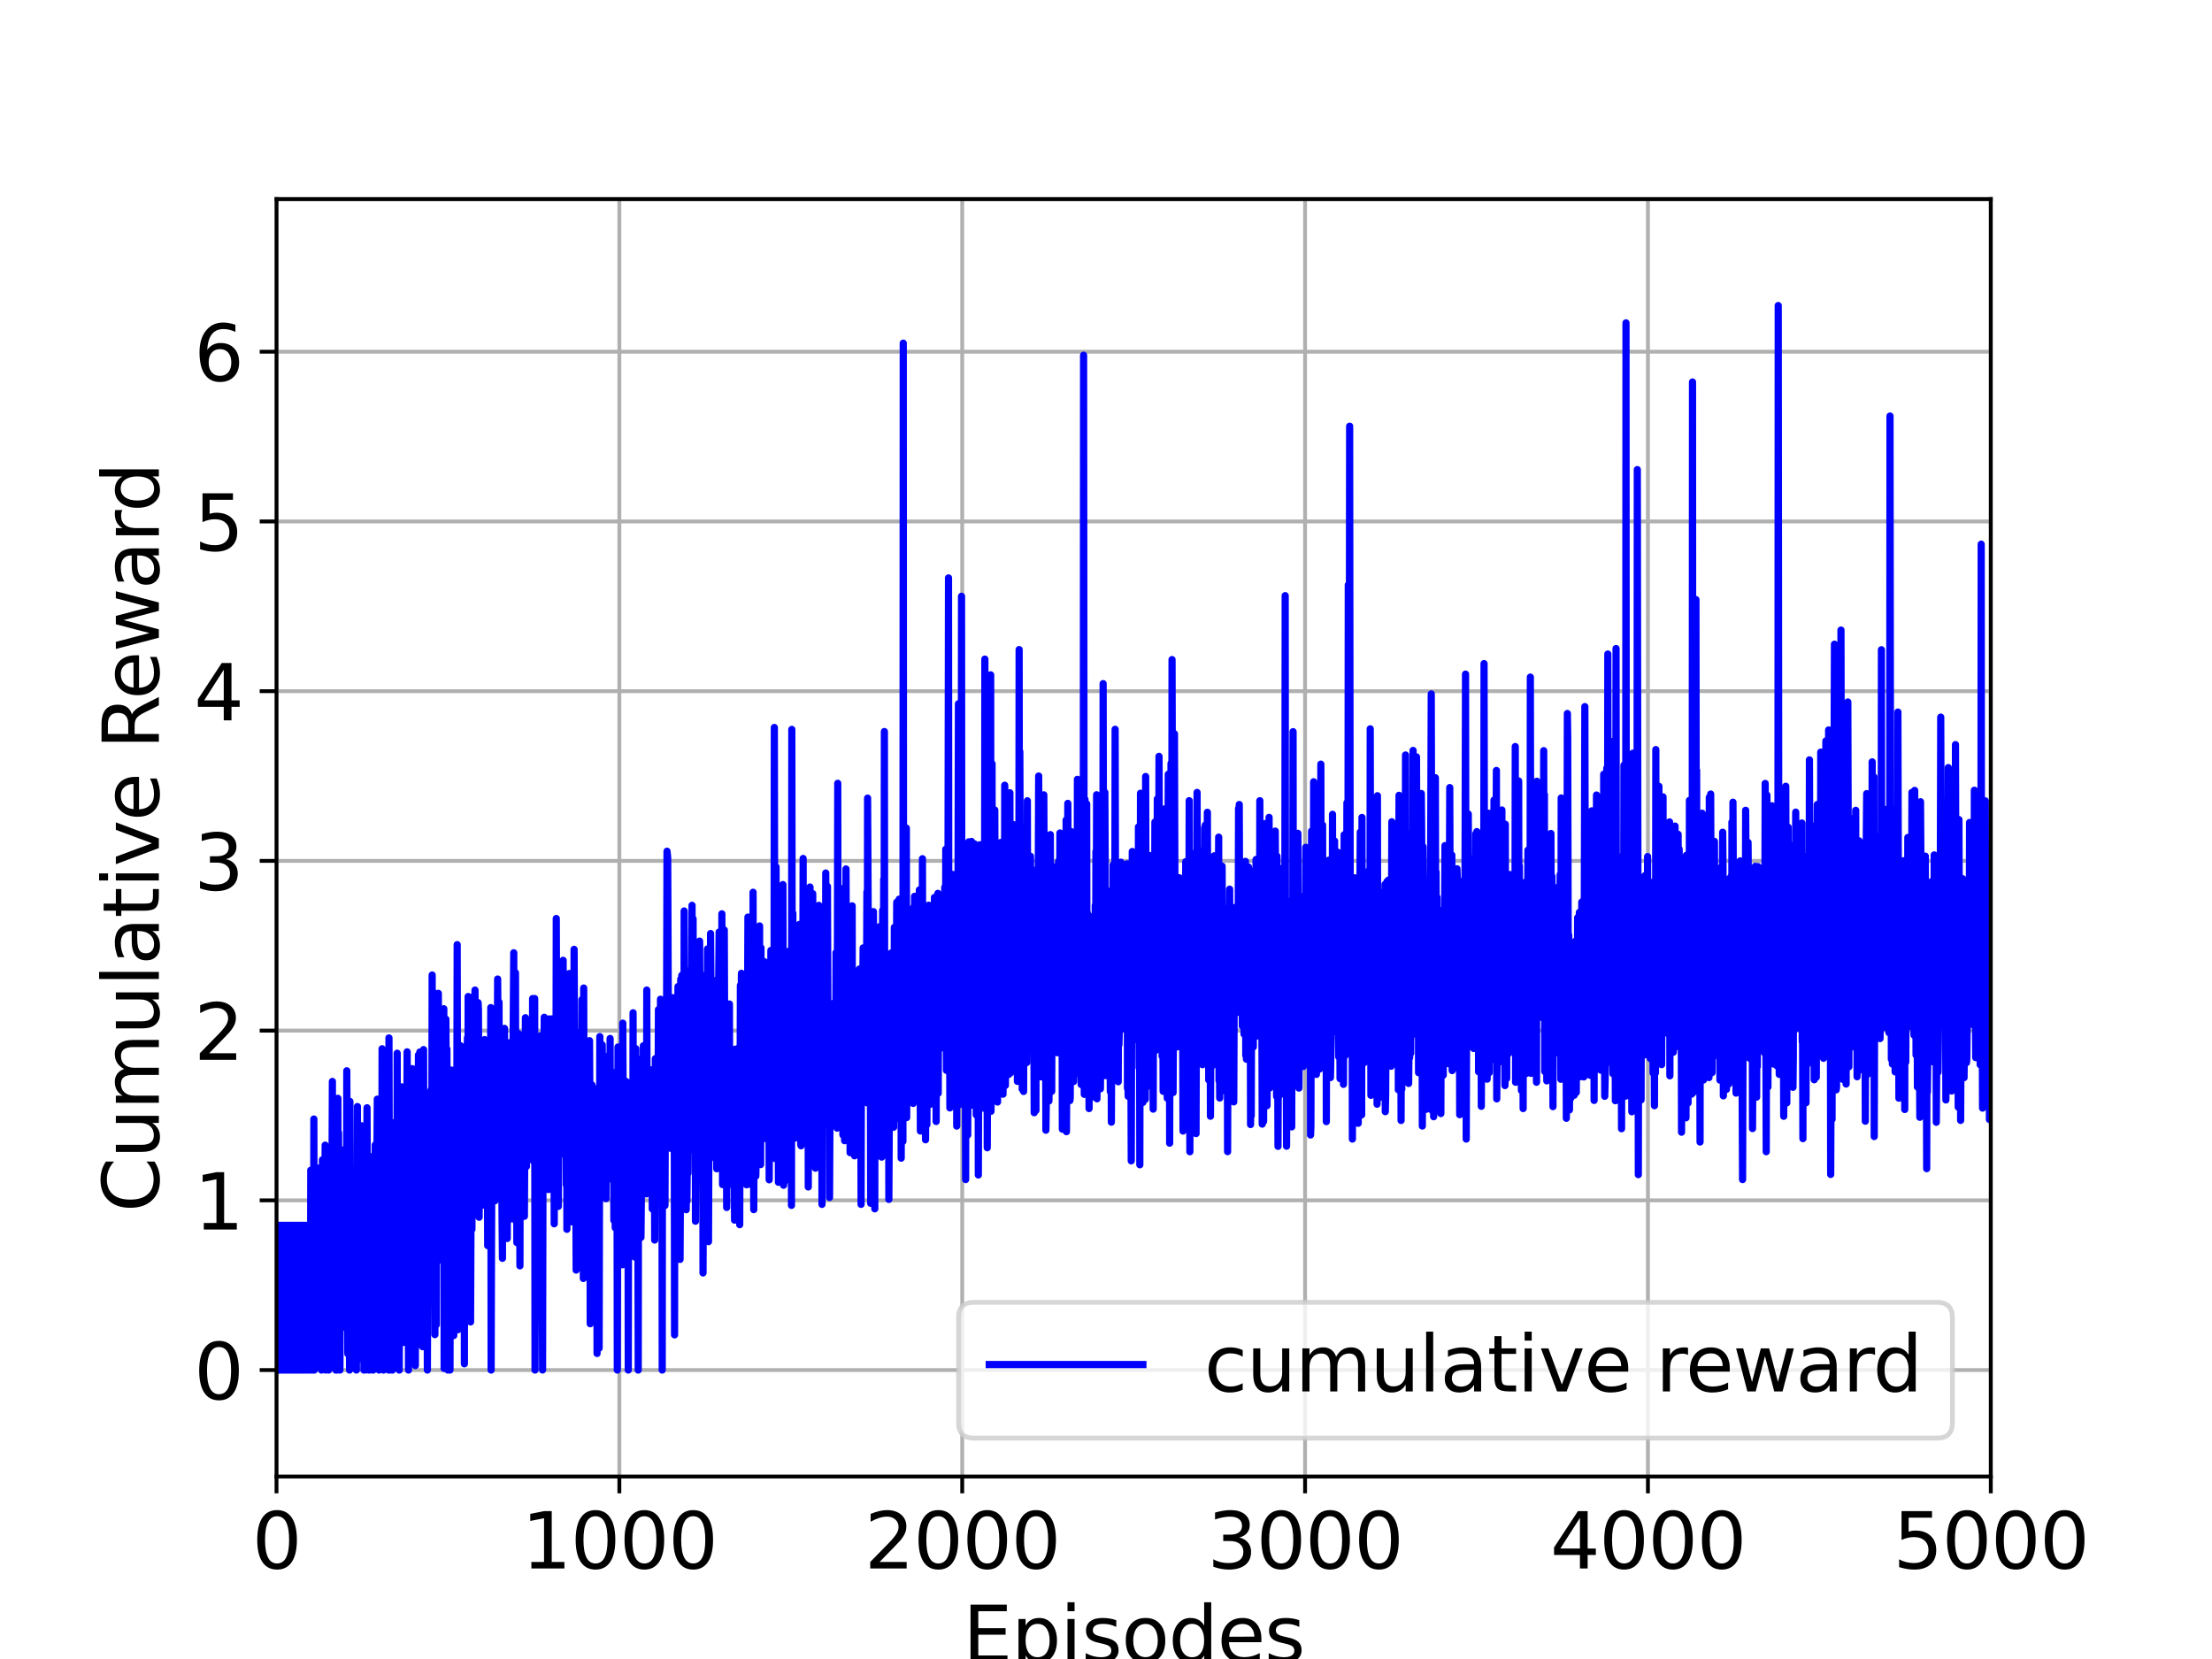 <?xml version="1.0" encoding="utf-8" standalone="no"?>
<!DOCTYPE svg PUBLIC "-//W3C//DTD SVG 1.1//EN"
  "http://www.w3.org/Graphics/SVG/1.1/DTD/svg11.dtd">
<svg xmlns:xlink="http://www.w3.org/1999/xlink" width="460.8pt" height="345.6pt" viewBox="0 0 460.8 345.6" xmlns="http://www.w3.org/2000/svg" version="1.1">
 <defs>
  <style type="text/css">*{stroke-linejoin: round; stroke-linecap: butt}</style>
 </defs>
 <g id="figure_1">
  <g id="patch_1">
   <path d="M 0 345.6 
L 460.8 345.6 
L 460.8 0 
L 0 0 
z
" style="fill: #ffffff"/>
  </g>
  <g id="axes_1">
   <g id="patch_2">
    <path d="M 57.6 307.584 
L 414.72 307.584 
L 414.72 41.472 
L 57.6 41.472 
z
" style="fill: #ffffff"/>
   </g>
   <g id="matplotlib.axis_1">
    <g id="xtick_1">
     <g id="line2d_1">
      <path d="M 57.6 307.584 
L 57.6 41.472 
" clip-path="url(#pe3c63a384e)" style="fill: none; stroke: #b0b0b0; stroke-width: 0.8; stroke-linecap: square"/>
     </g>
     <g id="line2d_2">
      <defs>
       <path id="me4d6951626" d="M 0 0 
L 0 3.5 
" style="stroke: #000000; stroke-width: 0.8"/>
      </defs>
      <g>
       <use xlink:href="#me4d6951626" x="57.6" y="307.584" style="stroke: #000000; stroke-width: 0.8"/>
      </g>
     </g>
     <g id="text_1">
      <!-- 0 -->
      <g transform="translate(52.51 326.741)scale(0.16 -0.16)">
       <defs>
        <path id="DejaVuSans-30" d="M 2034 4250 
Q 1547 4250 1301 3770 
Q 1056 3291 1056 2328 
Q 1056 1369 1301 889 
Q 1547 409 2034 409 
Q 2525 409 2770 889 
Q 3016 1369 3016 2328 
Q 3016 3291 2770 3770 
Q 2525 4250 2034 4250 
z
M 2034 4750 
Q 2819 4750 3233 4129 
Q 3647 3509 3647 2328 
Q 3647 1150 3233 529 
Q 2819 -91 2034 -91 
Q 1250 -91 836 529 
Q 422 1150 422 2328 
Q 422 3509 836 4129 
Q 1250 4750 2034 4750 
z
" transform="scale(0.016)"/>
       </defs>
       <use xlink:href="#DejaVuSans-30"/>
      </g>
     </g>
    </g>
    <g id="xtick_2">
     <g id="line2d_3">
      <path d="M 129.024 307.584 
L 129.024 41.472 
" clip-path="url(#pe3c63a384e)" style="fill: none; stroke: #b0b0b0; stroke-width: 0.8; stroke-linecap: square"/>
     </g>
     <g id="line2d_4">
      <g>
       <use xlink:href="#me4d6951626" x="129.024" y="307.584" style="stroke: #000000; stroke-width: 0.8"/>
      </g>
     </g>
     <g id="text_2">
      <!-- 1000 -->
      <g transform="translate(108.664 326.741)scale(0.16 -0.16)">
       <defs>
        <path id="DejaVuSans-31" d="M 794 531 
L 1825 531 
L 1825 4091 
L 703 3866 
L 703 4441 
L 1819 4666 
L 2450 4666 
L 2450 531 
L 3481 531 
L 3481 0 
L 794 0 
L 794 531 
z
" transform="scale(0.016)"/>
       </defs>
       <use xlink:href="#DejaVuSans-31"/>
       <use xlink:href="#DejaVuSans-30" x="63.623"/>
       <use xlink:href="#DejaVuSans-30" x="127.246"/>
       <use xlink:href="#DejaVuSans-30" x="190.869"/>
      </g>
     </g>
    </g>
    <g id="xtick_3">
     <g id="line2d_5">
      <path d="M 200.448 307.584 
L 200.448 41.472 
" clip-path="url(#pe3c63a384e)" style="fill: none; stroke: #b0b0b0; stroke-width: 0.8; stroke-linecap: square"/>
     </g>
     <g id="line2d_6">
      <g>
       <use xlink:href="#me4d6951626" x="200.448" y="307.584" style="stroke: #000000; stroke-width: 0.8"/>
      </g>
     </g>
     <g id="text_3">
      <!-- 2000 -->
      <g transform="translate(180.088 326.741)scale(0.16 -0.16)">
       <defs>
        <path id="DejaVuSans-32" d="M 1228 531 
L 3431 531 
L 3431 0 
L 469 0 
L 469 531 
Q 828 903 1448 1529 
Q 2069 2156 2228 2338 
Q 2531 2678 2651 2914 
Q 2772 3150 2772 3378 
Q 2772 3750 2511 3984 
Q 2250 4219 1831 4219 
Q 1534 4219 1204 4116 
Q 875 4013 500 3803 
L 500 4441 
Q 881 4594 1212 4672 
Q 1544 4750 1819 4750 
Q 2544 4750 2975 4387 
Q 3406 4025 3406 3419 
Q 3406 3131 3298 2873 
Q 3191 2616 2906 2266 
Q 2828 2175 2409 1742 
Q 1991 1309 1228 531 
z
" transform="scale(0.016)"/>
       </defs>
       <use xlink:href="#DejaVuSans-32"/>
       <use xlink:href="#DejaVuSans-30" x="63.623"/>
       <use xlink:href="#DejaVuSans-30" x="127.246"/>
       <use xlink:href="#DejaVuSans-30" x="190.869"/>
      </g>
     </g>
    </g>
    <g id="xtick_4">
     <g id="line2d_7">
      <path d="M 271.872 307.584 
L 271.872 41.472 
" clip-path="url(#pe3c63a384e)" style="fill: none; stroke: #b0b0b0; stroke-width: 0.8; stroke-linecap: square"/>
     </g>
     <g id="line2d_8">
      <g>
       <use xlink:href="#me4d6951626" x="271.872" y="307.584" style="stroke: #000000; stroke-width: 0.8"/>
      </g>
     </g>
     <g id="text_4">
      <!-- 3000 -->
      <g transform="translate(251.512 326.741)scale(0.16 -0.16)">
       <defs>
        <path id="DejaVuSans-33" d="M 2597 2516 
Q 3050 2419 3304 2112 
Q 3559 1806 3559 1356 
Q 3559 666 3084 287 
Q 2609 -91 1734 -91 
Q 1441 -91 1130 -33 
Q 819 25 488 141 
L 488 750 
Q 750 597 1062 519 
Q 1375 441 1716 441 
Q 2309 441 2620 675 
Q 2931 909 2931 1356 
Q 2931 1769 2642 2001 
Q 2353 2234 1838 2234 
L 1294 2234 
L 1294 2753 
L 1863 2753 
Q 2328 2753 2575 2939 
Q 2822 3125 2822 3475 
Q 2822 3834 2567 4026 
Q 2313 4219 1838 4219 
Q 1578 4219 1281 4162 
Q 984 4106 628 3988 
L 628 4550 
Q 988 4650 1302 4700 
Q 1616 4750 1894 4750 
Q 2613 4750 3031 4423 
Q 3450 4097 3450 3541 
Q 3450 3153 3228 2886 
Q 3006 2619 2597 2516 
z
" transform="scale(0.016)"/>
       </defs>
       <use xlink:href="#DejaVuSans-33"/>
       <use xlink:href="#DejaVuSans-30" x="63.623"/>
       <use xlink:href="#DejaVuSans-30" x="127.246"/>
       <use xlink:href="#DejaVuSans-30" x="190.869"/>
      </g>
     </g>
    </g>
    <g id="xtick_5">
     <g id="line2d_9">
      <path d="M 343.296 307.584 
L 343.296 41.472 
" clip-path="url(#pe3c63a384e)" style="fill: none; stroke: #b0b0b0; stroke-width: 0.8; stroke-linecap: square"/>
     </g>
     <g id="line2d_10">
      <g>
       <use xlink:href="#me4d6951626" x="343.296" y="307.584" style="stroke: #000000; stroke-width: 0.8"/>
      </g>
     </g>
     <g id="text_5">
      <!-- 4000 -->
      <g transform="translate(322.936 326.741)scale(0.16 -0.16)">
       <defs>
        <path id="DejaVuSans-34" d="M 2419 4116 
L 825 1625 
L 2419 1625 
L 2419 4116 
z
M 2253 4666 
L 3047 4666 
L 3047 1625 
L 3713 1625 
L 3713 1100 
L 3047 1100 
L 3047 0 
L 2419 0 
L 2419 1100 
L 313 1100 
L 313 1709 
L 2253 4666 
z
" transform="scale(0.016)"/>
       </defs>
       <use xlink:href="#DejaVuSans-34"/>
       <use xlink:href="#DejaVuSans-30" x="63.623"/>
       <use xlink:href="#DejaVuSans-30" x="127.246"/>
       <use xlink:href="#DejaVuSans-30" x="190.869"/>
      </g>
     </g>
    </g>
    <g id="xtick_6">
     <g id="line2d_11">
      <path d="M 414.72 307.584 
L 414.72 41.472 
" clip-path="url(#pe3c63a384e)" style="fill: none; stroke: #b0b0b0; stroke-width: 0.8; stroke-linecap: square"/>
     </g>
     <g id="line2d_12">
      <g>
       <use xlink:href="#me4d6951626" x="414.72" y="307.584" style="stroke: #000000; stroke-width: 0.8"/>
      </g>
     </g>
     <g id="text_6">
      <!-- 5000 -->
      <g transform="translate(394.36 326.741)scale(0.16 -0.16)">
       <defs>
        <path id="DejaVuSans-35" d="M 691 4666 
L 3169 4666 
L 3169 4134 
L 1269 4134 
L 1269 2991 
Q 1406 3038 1543 3061 
Q 1681 3084 1819 3084 
Q 2600 3084 3056 2656 
Q 3513 2228 3513 1497 
Q 3513 744 3044 326 
Q 2575 -91 1722 -91 
Q 1428 -91 1123 -41 
Q 819 9 494 109 
L 494 744 
Q 775 591 1075 516 
Q 1375 441 1709 441 
Q 2250 441 2565 725 
Q 2881 1009 2881 1497 
Q 2881 1984 2565 2268 
Q 2250 2553 1709 2553 
Q 1456 2553 1204 2497 
Q 953 2441 691 2322 
L 691 4666 
z
" transform="scale(0.016)"/>
       </defs>
       <use xlink:href="#DejaVuSans-35"/>
       <use xlink:href="#DejaVuSans-30" x="63.623"/>
       <use xlink:href="#DejaVuSans-30" x="127.246"/>
       <use xlink:href="#DejaVuSans-30" x="190.869"/>
      </g>
     </g>
    </g>
    <g id="text_7">
     <!-- Episodes -->
     <g transform="translate(200.572 346.226)scale(0.16 -0.16)">
      <defs>
       <path id="DejaVuSans-45" d="M 628 4666 
L 3578 4666 
L 3578 4134 
L 1259 4134 
L 1259 2753 
L 3481 2753 
L 3481 2222 
L 1259 2222 
L 1259 531 
L 3634 531 
L 3634 0 
L 628 0 
L 628 4666 
z
" transform="scale(0.016)"/>
       <path id="DejaVuSans-70" d="M 1159 525 
L 1159 -1331 
L 581 -1331 
L 581 3500 
L 1159 3500 
L 1159 2969 
Q 1341 3281 1617 3432 
Q 1894 3584 2278 3584 
Q 2916 3584 3314 3078 
Q 3713 2572 3713 1747 
Q 3713 922 3314 415 
Q 2916 -91 2278 -91 
Q 1894 -91 1617 61 
Q 1341 213 1159 525 
z
M 3116 1747 
Q 3116 2381 2855 2742 
Q 2594 3103 2138 3103 
Q 1681 3103 1420 2742 
Q 1159 2381 1159 1747 
Q 1159 1113 1420 752 
Q 1681 391 2138 391 
Q 2594 391 2855 752 
Q 3116 1113 3116 1747 
z
" transform="scale(0.016)"/>
       <path id="DejaVuSans-69" d="M 603 3500 
L 1178 3500 
L 1178 0 
L 603 0 
L 603 3500 
z
M 603 4863 
L 1178 4863 
L 1178 4134 
L 603 4134 
L 603 4863 
z
" transform="scale(0.016)"/>
       <path id="DejaVuSans-73" d="M 2834 3397 
L 2834 2853 
Q 2591 2978 2328 3040 
Q 2066 3103 1784 3103 
Q 1356 3103 1142 2972 
Q 928 2841 928 2578 
Q 928 2378 1081 2264 
Q 1234 2150 1697 2047 
L 1894 2003 
Q 2506 1872 2764 1633 
Q 3022 1394 3022 966 
Q 3022 478 2636 193 
Q 2250 -91 1575 -91 
Q 1294 -91 989 -36 
Q 684 19 347 128 
L 347 722 
Q 666 556 975 473 
Q 1284 391 1588 391 
Q 1994 391 2212 530 
Q 2431 669 2431 922 
Q 2431 1156 2273 1281 
Q 2116 1406 1581 1522 
L 1381 1569 
Q 847 1681 609 1914 
Q 372 2147 372 2553 
Q 372 3047 722 3315 
Q 1072 3584 1716 3584 
Q 2034 3584 2315 3537 
Q 2597 3491 2834 3397 
z
" transform="scale(0.016)"/>
       <path id="DejaVuSans-6f" d="M 1959 3097 
Q 1497 3097 1228 2736 
Q 959 2375 959 1747 
Q 959 1119 1226 758 
Q 1494 397 1959 397 
Q 2419 397 2687 759 
Q 2956 1122 2956 1747 
Q 2956 2369 2687 2733 
Q 2419 3097 1959 3097 
z
M 1959 3584 
Q 2709 3584 3137 3096 
Q 3566 2609 3566 1747 
Q 3566 888 3137 398 
Q 2709 -91 1959 -91 
Q 1206 -91 779 398 
Q 353 888 353 1747 
Q 353 2609 779 3096 
Q 1206 3584 1959 3584 
z
" transform="scale(0.016)"/>
       <path id="DejaVuSans-64" d="M 2906 2969 
L 2906 4863 
L 3481 4863 
L 3481 0 
L 2906 0 
L 2906 525 
Q 2725 213 2448 61 
Q 2172 -91 1784 -91 
Q 1150 -91 751 415 
Q 353 922 353 1747 
Q 353 2572 751 3078 
Q 1150 3584 1784 3584 
Q 2172 3584 2448 3432 
Q 2725 3281 2906 2969 
z
M 947 1747 
Q 947 1113 1208 752 
Q 1469 391 1925 391 
Q 2381 391 2643 752 
Q 2906 1113 2906 1747 
Q 2906 2381 2643 2742 
Q 2381 3103 1925 3103 
Q 1469 3103 1208 2742 
Q 947 2381 947 1747 
z
" transform="scale(0.016)"/>
       <path id="DejaVuSans-65" d="M 3597 1894 
L 3597 1613 
L 953 1613 
Q 991 1019 1311 708 
Q 1631 397 2203 397 
Q 2534 397 2845 478 
Q 3156 559 3463 722 
L 3463 178 
Q 3153 47 2828 -22 
Q 2503 -91 2169 -91 
Q 1331 -91 842 396 
Q 353 884 353 1716 
Q 353 2575 817 3079 
Q 1281 3584 2069 3584 
Q 2775 3584 3186 3129 
Q 3597 2675 3597 1894 
z
M 3022 2063 
Q 3016 2534 2758 2815 
Q 2500 3097 2075 3097 
Q 1594 3097 1305 2825 
Q 1016 2553 972 2059 
L 3022 2063 
z
" transform="scale(0.016)"/>
      </defs>
      <use xlink:href="#DejaVuSans-45"/>
      <use xlink:href="#DejaVuSans-70" x="63.184"/>
      <use xlink:href="#DejaVuSans-69" x="126.66"/>
      <use xlink:href="#DejaVuSans-73" x="154.443"/>
      <use xlink:href="#DejaVuSans-6f" x="206.543"/>
      <use xlink:href="#DejaVuSans-64" x="267.725"/>
      <use xlink:href="#DejaVuSans-65" x="331.201"/>
      <use xlink:href="#DejaVuSans-73" x="392.725"/>
     </g>
    </g>
   </g>
   <g id="matplotlib.axis_2">
    <g id="ytick_1">
     <g id="line2d_13">
      <path d="M 57.6 285.408 
L 414.72 285.408 
" clip-path="url(#pe3c63a384e)" style="fill: none; stroke: #b0b0b0; stroke-width: 0.8; stroke-linecap: square"/>
     </g>
     <g id="line2d_14">
      <defs>
       <path id="m1b77bfa8e6" d="M 0 0 
L -3.5 0 
" style="stroke: #000000; stroke-width: 0.8"/>
      </defs>
      <g>
       <use xlink:href="#m1b77bfa8e6" x="57.6" y="285.408" style="stroke: #000000; stroke-width: 0.8"/>
      </g>
     </g>
     <g id="text_8">
      <!-- 0 -->
      <g transform="translate(40.42 291.487)scale(0.16 -0.16)">
       <use xlink:href="#DejaVuSans-30"/>
      </g>
     </g>
    </g>
    <g id="ytick_2">
     <g id="line2d_15">
      <path d="M 57.6 250.051 
L 414.72 250.051 
" clip-path="url(#pe3c63a384e)" style="fill: none; stroke: #b0b0b0; stroke-width: 0.8; stroke-linecap: square"/>
     </g>
     <g id="line2d_16">
      <g>
       <use xlink:href="#m1b77bfa8e6" x="57.6" y="250.051" style="stroke: #000000; stroke-width: 0.8"/>
      </g>
     </g>
     <g id="text_9">
      <!-- 1 -->
      <g transform="translate(40.42 256.13)scale(0.16 -0.16)">
       <use xlink:href="#DejaVuSans-31"/>
      </g>
     </g>
    </g>
    <g id="ytick_3">
     <g id="line2d_17">
      <path d="M 57.6 214.695 
L 414.72 214.695 
" clip-path="url(#pe3c63a384e)" style="fill: none; stroke: #b0b0b0; stroke-width: 0.8; stroke-linecap: square"/>
     </g>
     <g id="line2d_18">
      <g>
       <use xlink:href="#m1b77bfa8e6" x="57.6" y="214.695" style="stroke: #000000; stroke-width: 0.8"/>
      </g>
     </g>
     <g id="text_10">
      <!-- 2 -->
      <g transform="translate(40.42 220.774)scale(0.16 -0.16)">
       <use xlink:href="#DejaVuSans-32"/>
      </g>
     </g>
    </g>
    <g id="ytick_4">
     <g id="line2d_19">
      <path d="M 57.6 179.338 
L 414.72 179.338 
" clip-path="url(#pe3c63a384e)" style="fill: none; stroke: #b0b0b0; stroke-width: 0.8; stroke-linecap: square"/>
     </g>
     <g id="line2d_20">
      <g>
       <use xlink:href="#m1b77bfa8e6" x="57.6" y="179.338" style="stroke: #000000; stroke-width: 0.8"/>
      </g>
     </g>
     <g id="text_11">
      <!-- 3 -->
      <g transform="translate(40.42 185.417)scale(0.16 -0.16)">
       <use xlink:href="#DejaVuSans-33"/>
      </g>
     </g>
    </g>
    <g id="ytick_5">
     <g id="line2d_21">
      <path d="M 57.6 143.982 
L 414.72 143.982 
" clip-path="url(#pe3c63a384e)" style="fill: none; stroke: #b0b0b0; stroke-width: 0.8; stroke-linecap: square"/>
     </g>
     <g id="line2d_22">
      <g>
       <use xlink:href="#m1b77bfa8e6" x="57.6" y="143.982" style="stroke: #000000; stroke-width: 0.8"/>
      </g>
     </g>
     <g id="text_12">
      <!-- 4 -->
      <g transform="translate(40.42 150.061)scale(0.16 -0.16)">
       <use xlink:href="#DejaVuSans-34"/>
      </g>
     </g>
    </g>
    <g id="ytick_6">
     <g id="line2d_23">
      <path d="M 57.6 108.625 
L 414.72 108.625 
" clip-path="url(#pe3c63a384e)" style="fill: none; stroke: #b0b0b0; stroke-width: 0.8; stroke-linecap: square"/>
     </g>
     <g id="line2d_24">
      <g>
       <use xlink:href="#m1b77bfa8e6" x="57.6" y="108.625" style="stroke: #000000; stroke-width: 0.8"/>
      </g>
     </g>
     <g id="text_13">
      <!-- 5 -->
      <g transform="translate(40.42 114.704)scale(0.16 -0.16)">
       <use xlink:href="#DejaVuSans-35"/>
      </g>
     </g>
    </g>
    <g id="ytick_7">
     <g id="line2d_25">
      <path d="M 57.6 73.269 
L 414.72 73.269 
" clip-path="url(#pe3c63a384e)" style="fill: none; stroke: #b0b0b0; stroke-width: 0.8; stroke-linecap: square"/>
     </g>
     <g id="line2d_26">
      <g>
       <use xlink:href="#m1b77bfa8e6" x="57.6" y="73.269" style="stroke: #000000; stroke-width: 0.8"/>
      </g>
     </g>
     <g id="text_14">
      <!-- 6 -->
      <g transform="translate(40.42 79.348)scale(0.16 -0.16)">
       <defs>
        <path id="DejaVuSans-36" d="M 2113 2584 
Q 1688 2584 1439 2293 
Q 1191 2003 1191 1497 
Q 1191 994 1439 701 
Q 1688 409 2113 409 
Q 2538 409 2786 701 
Q 3034 994 3034 1497 
Q 3034 2003 2786 2293 
Q 2538 2584 2113 2584 
z
M 3366 4563 
L 3366 3988 
Q 3128 4100 2886 4159 
Q 2644 4219 2406 4219 
Q 1781 4219 1451 3797 
Q 1122 3375 1075 2522 
Q 1259 2794 1537 2939 
Q 1816 3084 2150 3084 
Q 2853 3084 3261 2657 
Q 3669 2231 3669 1497 
Q 3669 778 3244 343 
Q 2819 -91 2113 -91 
Q 1303 -91 875 529 
Q 447 1150 447 2328 
Q 447 3434 972 4092 
Q 1497 4750 2381 4750 
Q 2619 4750 2861 4703 
Q 3103 4656 3366 4563 
z
" transform="scale(0.016)"/>
       </defs>
       <use xlink:href="#DejaVuSans-36"/>
      </g>
     </g>
    </g>
    <g id="text_15">
     <!-- Cumulative Reward -->
     <g transform="translate(33.093 252.524)rotate(-90)scale(0.16 -0.16)">
      <defs>
       <path id="DejaVuSans-43" d="M 4122 4306 
L 4122 3641 
Q 3803 3938 3442 4084 
Q 3081 4231 2675 4231 
Q 1875 4231 1450 3742 
Q 1025 3253 1025 2328 
Q 1025 1406 1450 917 
Q 1875 428 2675 428 
Q 3081 428 3442 575 
Q 3803 722 4122 1019 
L 4122 359 
Q 3791 134 3420 21 
Q 3050 -91 2638 -91 
Q 1578 -91 968 557 
Q 359 1206 359 2328 
Q 359 3453 968 4101 
Q 1578 4750 2638 4750 
Q 3056 4750 3426 4639 
Q 3797 4528 4122 4306 
z
" transform="scale(0.016)"/>
       <path id="DejaVuSans-75" d="M 544 1381 
L 544 3500 
L 1119 3500 
L 1119 1403 
Q 1119 906 1312 657 
Q 1506 409 1894 409 
Q 2359 409 2629 706 
Q 2900 1003 2900 1516 
L 2900 3500 
L 3475 3500 
L 3475 0 
L 2900 0 
L 2900 538 
Q 2691 219 2414 64 
Q 2138 -91 1772 -91 
Q 1169 -91 856 284 
Q 544 659 544 1381 
z
M 1991 3584 
L 1991 3584 
z
" transform="scale(0.016)"/>
       <path id="DejaVuSans-6d" d="M 3328 2828 
Q 3544 3216 3844 3400 
Q 4144 3584 4550 3584 
Q 5097 3584 5394 3201 
Q 5691 2819 5691 2113 
L 5691 0 
L 5113 0 
L 5113 2094 
Q 5113 2597 4934 2840 
Q 4756 3084 4391 3084 
Q 3944 3084 3684 2787 
Q 3425 2491 3425 1978 
L 3425 0 
L 2847 0 
L 2847 2094 
Q 2847 2600 2669 2842 
Q 2491 3084 2119 3084 
Q 1678 3084 1418 2786 
Q 1159 2488 1159 1978 
L 1159 0 
L 581 0 
L 581 3500 
L 1159 3500 
L 1159 2956 
Q 1356 3278 1631 3431 
Q 1906 3584 2284 3584 
Q 2666 3584 2933 3390 
Q 3200 3197 3328 2828 
z
" transform="scale(0.016)"/>
       <path id="DejaVuSans-6c" d="M 603 4863 
L 1178 4863 
L 1178 0 
L 603 0 
L 603 4863 
z
" transform="scale(0.016)"/>
       <path id="DejaVuSans-61" d="M 2194 1759 
Q 1497 1759 1228 1600 
Q 959 1441 959 1056 
Q 959 750 1161 570 
Q 1363 391 1709 391 
Q 2188 391 2477 730 
Q 2766 1069 2766 1631 
L 2766 1759 
L 2194 1759 
z
M 3341 1997 
L 3341 0 
L 2766 0 
L 2766 531 
Q 2569 213 2275 61 
Q 1981 -91 1556 -91 
Q 1019 -91 701 211 
Q 384 513 384 1019 
Q 384 1609 779 1909 
Q 1175 2209 1959 2209 
L 2766 2209 
L 2766 2266 
Q 2766 2663 2505 2880 
Q 2244 3097 1772 3097 
Q 1472 3097 1187 3025 
Q 903 2953 641 2809 
L 641 3341 
Q 956 3463 1253 3523 
Q 1550 3584 1831 3584 
Q 2591 3584 2966 3190 
Q 3341 2797 3341 1997 
z
" transform="scale(0.016)"/>
       <path id="DejaVuSans-74" d="M 1172 4494 
L 1172 3500 
L 2356 3500 
L 2356 3053 
L 1172 3053 
L 1172 1153 
Q 1172 725 1289 603 
Q 1406 481 1766 481 
L 2356 481 
L 2356 0 
L 1766 0 
Q 1100 0 847 248 
Q 594 497 594 1153 
L 594 3053 
L 172 3053 
L 172 3500 
L 594 3500 
L 594 4494 
L 1172 4494 
z
" transform="scale(0.016)"/>
       <path id="DejaVuSans-76" d="M 191 3500 
L 800 3500 
L 1894 563 
L 2988 3500 
L 3597 3500 
L 2284 0 
L 1503 0 
L 191 3500 
z
" transform="scale(0.016)"/>
       <path id="DejaVuSans-20" transform="scale(0.016)"/>
       <path id="DejaVuSans-52" d="M 2841 2188 
Q 3044 2119 3236 1894 
Q 3428 1669 3622 1275 
L 4263 0 
L 3584 0 
L 2988 1197 
Q 2756 1666 2539 1819 
Q 2322 1972 1947 1972 
L 1259 1972 
L 1259 0 
L 628 0 
L 628 4666 
L 2053 4666 
Q 2853 4666 3247 4331 
Q 3641 3997 3641 3322 
Q 3641 2881 3436 2590 
Q 3231 2300 2841 2188 
z
M 1259 4147 
L 1259 2491 
L 2053 2491 
Q 2509 2491 2742 2702 
Q 2975 2913 2975 3322 
Q 2975 3731 2742 3939 
Q 2509 4147 2053 4147 
L 1259 4147 
z
" transform="scale(0.016)"/>
       <path id="DejaVuSans-77" d="M 269 3500 
L 844 3500 
L 1563 769 
L 2278 3500 
L 2956 3500 
L 3675 769 
L 4391 3500 
L 4966 3500 
L 4050 0 
L 3372 0 
L 2619 2869 
L 1863 0 
L 1184 0 
L 269 3500 
z
" transform="scale(0.016)"/>
       <path id="DejaVuSans-72" d="M 2631 2963 
Q 2534 3019 2420 3045 
Q 2306 3072 2169 3072 
Q 1681 3072 1420 2755 
Q 1159 2438 1159 1844 
L 1159 0 
L 581 0 
L 581 3500 
L 1159 3500 
L 1159 2956 
Q 1341 3275 1631 3429 
Q 1922 3584 2338 3584 
Q 2397 3584 2469 3576 
Q 2541 3569 2628 3553 
L 2631 2963 
z
" transform="scale(0.016)"/>
      </defs>
      <use xlink:href="#DejaVuSans-43"/>
      <use xlink:href="#DejaVuSans-75" x="69.824"/>
      <use xlink:href="#DejaVuSans-6d" x="133.203"/>
      <use xlink:href="#DejaVuSans-75" x="230.615"/>
      <use xlink:href="#DejaVuSans-6c" x="293.994"/>
      <use xlink:href="#DejaVuSans-61" x="321.777"/>
      <use xlink:href="#DejaVuSans-74" x="383.057"/>
      <use xlink:href="#DejaVuSans-69" x="422.266"/>
      <use xlink:href="#DejaVuSans-76" x="450.049"/>
      <use xlink:href="#DejaVuSans-65" x="509.229"/>
      <use xlink:href="#DejaVuSans-20" x="570.752"/>
      <use xlink:href="#DejaVuSans-52" x="602.539"/>
      <use xlink:href="#DejaVuSans-65" x="667.521"/>
      <use xlink:href="#DejaVuSans-77" x="729.045"/>
      <use xlink:href="#DejaVuSans-61" x="810.832"/>
      <use xlink:href="#DejaVuSans-72" x="872.111"/>
      <use xlink:href="#DejaVuSans-64" x="911.475"/>
     </g>
    </g>
   </g>
   <g id="line2d_27">
    <path d="M 57.6 285.408 
L 57.671 255.26 
L 57.743 267.696 
L 57.886 285.408 
L 57.957 255.26 
L 58.029 267.696 
L 58.171 285.408 
L 58.243 255.26 
L 58.314 267.696 
L 58.457 285.408 
L 58.529 255.26 
L 58.6 267.696 
L 58.743 285.408 
L 58.814 255.26 
L 58.886 267.696 
L 59.028 285.408 
L 59.1 255.26 
L 59.171 267.696 
L 59.314 285.408 
L 59.386 255.26 
L 59.457 267.696 
L 59.6 285.408 
L 59.671 255.26 
L 59.743 267.696 
L 59.886 285.408 
L 59.957 255.26 
L 60.028 267.696 
L 60.171 285.408 
L 60.243 255.26 
L 60.314 267.696 
L 60.457 285.408 
L 60.528 255.26 
L 60.6 267.696 
L 60.743 285.408 
L 60.814 255.26 
L 60.886 267.696 
L 61.028 285.408 
L 61.1 255.26 
L 61.171 267.696 
L 61.314 285.408 
L 61.385 255.26 
L 61.457 267.696 
L 61.6 285.408 
L 61.671 255.26 
L 61.743 267.696 
L 61.885 285.408 
L 61.957 255.26 
L 62.028 267.696 
L 62.171 285.408 
L 62.243 255.26 
L 62.314 267.696 
L 62.457 285.408 
L 62.528 255.26 
L 62.6 267.696 
L 62.743 285.408 
L 62.814 255.26 
L 62.885 267.696 
L 63.028 285.408 
L 63.1 255.26 
L 63.171 267.696 
L 63.314 285.408 
L 63.385 255.26 
L 63.457 267.696 
L 63.6 285.408 
L 63.671 255.26 
L 63.742 267.696 
L 63.885 285.408 
L 63.957 255.26 
L 64.028 267.696 
L 64.171 285.408 
L 64.242 255.26 
L 64.314 267.696 
L 64.457 285.408 
L 64.528 255.26 
L 64.6 267.696 
L 64.671 281.199 
L 64.742 243.771 
L 64.814 263.38 
L 64.885 285.408 
L 64.957 245.816 
L 65.028 269.666 
L 65.1 255.091 
L 65.242 285.408 
L 65.314 275.977 
L 65.385 233.113 
L 65.457 285.408 
L 65.528 273.93 
L 65.671 256.706 
L 65.742 258.428 
L 65.814 268.223 
L 65.885 264.928 
L 66.028 250.044 
L 66.099 282.936 
L 66.171 243.327 
L 66.242 270.428 
L 66.314 247.859 
L 66.457 276.221 
L 66.528 264.741 
L 66.599 269.2 
L 66.671 272.851 
L 66.742 266.281 
L 66.814 274.996 
L 66.885 265.87 
L 66.957 285.408 
L 67.028 257.963 
L 67.099 279.275 
L 67.171 241.612 
L 67.242 263.922 
L 67.314 249.252 
L 67.385 257.265 
L 67.457 285.198 
L 67.528 275.909 
L 67.742 238.55 
L 67.814 285.408 
L 67.885 265.041 
L 67.956 275.4 
L 68.028 254.054 
L 68.099 276.178 
L 68.171 258.008 
L 68.242 267.024 
L 68.314 254.139 
L 68.456 285.408 
L 68.528 254.8 
L 68.599 263.589 
L 68.671 267.435 
L 68.742 244.79 
L 68.814 274.246 
L 68.885 271.603 
L 68.956 246.845 
L 69.028 276.36 
L 69.242 225.283 
L 69.314 281.297 
L 69.385 252.287 
L 69.456 272.847 
L 69.599 237.48 
L 69.956 285.408 
L 70.028 285.408 
L 70.099 253.944 
L 70.171 285.408 
L 70.242 236.694 
L 70.313 258.186 
L 70.385 228.797 
L 70.456 269.378 
L 70.528 235.96 
L 70.599 270.188 
L 70.671 245.18 
L 70.742 253.952 
L 70.813 285.408 
L 70.956 254.551 
L 71.099 276.726 
L 71.171 252.852 
L 71.242 270.524 
L 71.313 267.638 
L 71.456 256.036 
L 71.528 262.552 
L 71.671 239.519 
L 71.742 261.854 
L 71.813 261.778 
L 71.885 254.752 
L 71.956 268.779 
L 72.028 254.031 
L 72.17 274.554 
L 72.242 223.061 
L 72.313 239.217 
L 72.385 237.037 
L 72.456 282.006 
L 72.528 257.13 
L 72.599 255.722 
L 72.67 271.518 
L 72.742 256.576 
L 72.813 285.408 
L 72.885 229.432 
L 72.956 280.141 
L 73.028 257.83 
L 73.17 276.259 
L 73.242 253.494 
L 73.313 264.025 
L 73.385 273.081 
L 73.528 246.076 
L 73.599 279.698 
L 73.742 251.5 
L 73.813 247.624 
L 73.885 279.189 
L 73.956 254.469 
L 74.028 275.399 
L 74.099 266.223 
L 74.17 261.613 
L 74.242 285.408 
L 74.456 230.507 
L 74.527 283.217 
L 74.599 240.781 
L 74.67 258.26 
L 74.742 239.358 
L 74.813 259.702 
L 74.885 258.085 
L 74.956 252.822 
L 75.099 272.896 
L 75.313 234.512 
L 75.456 271.13 
L 75.527 269.642 
L 75.599 278.053 
L 75.67 276.54 
L 75.742 263.121 
L 75.813 285.408 
L 75.885 251.257 
L 75.956 255.747 
L 76.027 278.88 
L 76.099 256.198 
L 76.242 285.377 
L 76.456 230.771 
L 76.527 248.94 
L 76.599 245.511 
L 76.813 265.163 
L 76.884 285.408 
L 76.956 281.332 
L 77.027 244.799 
L 77.17 274.312 
L 77.313 240.962 
L 77.384 267.796 
L 77.456 265.339 
L 77.599 285.408 
L 77.67 256.68 
L 77.742 285.408 
L 77.813 246.074 
L 77.884 246.869 
L 77.956 274.848 
L 78.17 238.509 
L 78.384 261.289 
L 78.599 228.976 
L 78.813 278.291 
L 78.884 254.983 
L 78.956 285.408 
L 79.027 282.891 
L 79.099 244.774 
L 79.17 253.775 
L 79.241 274.184 
L 79.384 238.529 
L 79.456 267.642 
L 79.527 264.596 
L 79.599 218.474 
L 79.741 266.436 
L 79.813 251.667 
L 79.884 285.408 
L 79.956 228.89 
L 80.027 249.511 
L 80.099 260.972 
L 80.313 243.695 
L 80.384 275.415 
L 80.456 242.901 
L 80.527 260.593 
L 80.599 253.371 
L 80.67 229.546 
L 80.741 248.696 
L 80.813 235.626 
L 80.956 285.408 
L 81.027 216.213 
L 81.098 245.9 
L 81.17 285.408 
L 81.241 269.461 
L 81.313 268.406 
L 81.384 272.648 
L 81.527 233.787 
L 81.741 285.408 
L 81.884 247.656 
L 81.956 263.156 
L 82.027 255.923 
L 82.098 235.582 
L 82.17 247.698 
L 82.241 241.501 
L 82.313 241.339 
L 82.384 282.475 
L 82.456 239.772 
L 82.527 248.585 
L 82.598 246.734 
L 82.67 262.746 
L 82.741 219.4 
L 82.813 262.021 
L 82.884 245.548 
L 82.956 263.366 
L 83.027 260.194 
L 83.098 232.038 
L 83.17 285.408 
L 83.241 247.405 
L 83.313 255.526 
L 83.384 250.136 
L 83.455 256.681 
L 83.527 250.466 
L 83.598 252.025 
L 83.67 226.406 
L 83.741 239.132 
L 83.813 240.923 
L 83.884 267.396 
L 83.955 243.923 
L 84.027 252.147 
L 84.098 279.653 
L 84.17 267.877 
L 84.241 228.648 
L 84.313 271.177 
L 84.455 238.817 
L 84.527 267.767 
L 84.598 231.128 
L 84.67 260.322 
L 84.813 219.119 
L 84.955 247.293 
L 85.027 236.412 
L 85.098 285.408 
L 85.241 226.509 
L 85.313 272.774 
L 85.455 232.895 
L 85.527 238.027 
L 85.598 280.773 
L 85.741 240.526 
L 85.812 259.897 
L 85.884 222.616 
L 86.098 282.13 
L 86.241 249.685 
L 86.312 246.72 
L 86.384 256.267 
L 86.455 239.095 
L 86.527 284.472 
L 86.598 239.912 
L 86.67 241.011 
L 86.741 241.186 
L 86.812 251.926 
L 86.884 247.84 
L 86.955 248.817 
L 87.027 246.931 
L 87.17 219.768 
L 87.241 224.386 
L 87.312 241.331 
L 87.455 219.151 
L 87.527 227.955 
L 87.598 260.929 
L 87.67 250.584 
L 87.812 238.313 
L 87.884 255.883 
L 87.955 224.177 
L 88.027 280.537 
L 88.098 267.876 
L 88.169 264.01 
L 88.241 218.648 
L 88.312 257.704 
L 88.384 257.425 
L 88.455 227.469 
L 88.527 229.535 
L 88.598 260.127 
L 88.669 242.456 
L 88.741 258.398 
L 88.884 231.424 
L 89.027 285.408 
L 89.241 232.356 
L 89.384 247.65 
L 89.455 241.802 
L 89.527 248.339 
L 89.669 228.595 
L 89.741 239.847 
L 89.812 227.03 
L 89.884 245.736 
L 89.955 236.364 
L 90.026 203.11 
L 90.169 261.548 
L 90.241 206.618 
L 90.312 221.694 
L 90.384 239.512 
L 90.455 225.978 
L 90.526 240.09 
L 90.598 278.031 
L 90.812 216.728 
L 90.884 275.971 
L 90.955 209.352 
L 91.026 231.956 
L 91.098 237.444 
L 91.169 217.375 
L 91.241 239.121 
L 91.312 206.927 
L 91.455 232.254 
L 91.526 231.371 
L 91.669 262.479 
L 91.812 233.685 
L 91.884 233.846 
L 91.955 251.496 
L 92.026 244.045 
L 92.312 218.192 
L 92.383 228.779 
L 92.455 210.143 
L 92.526 285.088 
L 92.598 256.308 
L 92.669 267.092 
L 92.883 212.31 
L 92.955 224.394 
L 93.026 218.919 
L 93.098 218.523 
L 93.312 285.408 
L 93.383 223.501 
L 93.455 251.807 
L 93.526 233.448 
L 93.741 285.408 
L 93.883 223.956 
L 93.955 231.664 
L 94.026 222.912 
L 94.098 249.437 
L 94.169 234.939 
L 94.241 249.063 
L 94.383 236.826 
L 94.455 244.632 
L 94.526 278.22 
L 94.598 231.84 
L 94.669 253.999 
L 94.74 235.135 
L 94.812 241.585 
L 94.883 232.936 
L 94.955 246.868 
L 95.026 231.957 
L 95.098 261.171 
L 95.24 196.785 
L 95.383 277.008 
L 95.455 265.624 
L 95.526 219.342 
L 95.598 222.316 
L 95.812 270.357 
L 95.883 217.81 
L 95.955 235.367 
L 96.026 235.544 
L 96.098 233.852 
L 96.169 219.339 
L 96.383 261.852 
L 96.455 229.812 
L 96.526 239.481 
L 96.669 218.091 
L 96.74 284.112 
L 96.812 223.003 
L 96.883 228.478 
L 96.955 267.757 
L 97.169 222.643 
L 97.24 223.824 
L 97.383 216.183 
L 97.455 266.285 
L 97.526 207.594 
L 97.597 238.819 
L 97.669 228.77 
L 97.74 238.84 
L 97.812 235.293 
L 97.955 242.468 
L 98.026 275.382 
L 98.169 241.339 
L 98.312 256.09 
L 98.526 207.639 
L 98.597 238.232 
L 98.669 232.14 
L 98.74 216.036 
L 98.812 221.656 
L 98.883 247.131 
L 98.954 206.248 
L 99.097 234.195 
L 99.169 231.048 
L 99.24 212.017 
L 99.454 246.309 
L 99.597 208.87 
L 99.669 210.343 
L 99.812 253.578 
L 99.954 216.885 
L 100.026 249.2 
L 100.097 235.85 
L 100.169 234.172 
L 100.24 218.471 
L 100.312 224.078 
L 100.454 230.217 
L 100.526 225.041 
L 100.597 251.033 
L 100.669 231.43 
L 100.74 239.853 
L 100.812 242.919 
L 100.954 216.567 
L 101.097 231.84 
L 101.169 233.837 
L 101.24 232.5 
L 101.311 235.04 
L 101.383 251.326 
L 101.454 247.8 
L 101.526 240.167 
L 101.597 259.488 
L 101.669 222.603 
L 101.74 233.984 
L 101.811 229.723 
L 101.883 231.267 
L 102.097 245.834 
L 102.24 209.898 
L 102.311 285.408 
L 102.383 260.809 
L 102.526 228.224 
L 102.597 237.99 
L 102.669 232.538 
L 102.74 244.434 
L 102.883 227.546 
L 102.954 241.097 
L 103.026 232.477 
L 103.097 250.153 
L 103.24 221.117 
L 103.311 249.752 
L 103.383 218.043 
L 103.454 235.164 
L 103.526 243.544 
L 103.668 203.948 
L 103.74 213.296 
L 103.883 220.265 
L 103.954 208.76 
L 104.026 238.407 
L 104.097 223.25 
L 104.311 243.647 
L 104.383 224.608 
L 104.597 254.742 
L 104.668 262.134 
L 104.74 217.679 
L 104.811 239.197 
L 104.883 229.939 
L 104.954 248.345 
L 105.026 240.63 
L 105.097 214.231 
L 105.168 237.834 
L 105.24 227.45 
L 105.311 224.219 
L 105.668 257.998 
L 105.74 224.899 
L 105.811 234.833 
L 105.954 217.222 
L 106.097 254.088 
L 106.168 235.124 
L 106.24 241.417 
L 106.311 229.777 
L 106.454 239.98 
L 106.525 219.989 
L 106.597 247.968 
L 106.668 232.076 
L 106.74 238.236 
L 107.025 198.479 
L 107.097 241.556 
L 107.168 230.145 
L 107.24 236.195 
L 107.383 202.641 
L 107.454 254.344 
L 107.525 236.279 
L 107.597 219.218 
L 107.668 258.855 
L 107.74 218.338 
L 107.811 240.765 
L 107.882 232.216 
L 107.954 243.225 
L 108.025 215.332 
L 108.097 225.261 
L 108.168 217.047 
L 108.311 263.7 
L 108.382 232.318 
L 108.454 235.85 
L 108.525 219.155 
L 108.597 245.791 
L 108.668 230.215 
L 108.74 230.364 
L 108.811 249.403 
L 108.882 224.666 
L 108.954 224.738 
L 109.097 233.874 
L 109.168 225.048 
L 109.24 253.379 
L 109.454 212.005 
L 109.525 239.255 
L 109.597 225.572 
L 109.668 243.003 
L 109.74 235.548 
L 109.811 236.47 
L 109.882 236.092 
L 110.025 225.859 
L 110.097 239.326 
L 110.168 230.143 
L 110.311 240.743 
L 110.454 218.792 
L 110.525 239.615 
L 110.597 220.199 
L 110.668 241.128 
L 110.739 231.49 
L 110.811 226.94 
L 110.882 231.685 
L 110.954 208.015 
L 111.025 241.733 
L 111.097 239.335 
L 111.168 241.952 
L 111.382 208.009 
L 111.454 285.408 
L 111.597 229.178 
L 111.668 217.433 
L 111.739 217.912 
L 111.882 242.753 
L 111.954 244.355 
L 112.025 228.346 
L 112.097 235.446 
L 112.168 232.971 
L 112.239 234.593 
L 112.311 228.757 
L 112.382 257.371 
L 112.454 232.179 
L 112.525 246.333 
L 112.668 215.745 
L 112.811 228.503 
L 113.025 285.393 
L 113.168 217.468 
L 113.311 230.159 
L 113.382 211.918 
L 113.525 237.336 
L 113.668 216.061 
L 113.739 219.782 
L 113.811 217.465 
L 114.025 235.875 
L 114.096 228.362 
L 114.168 232.263 
L 114.239 247.806 
L 114.382 212.26 
L 114.454 218.785 
L 114.525 218.813 
L 114.596 214.97 
L 114.668 224.561 
L 114.739 220.288 
L 114.811 220.31 
L 114.953 227.926 
L 115.025 212.234 
L 115.096 229.362 
L 115.168 227.993 
L 115.239 227.73 
L 115.311 233.295 
L 115.382 226.172 
L 115.453 254.941 
L 115.525 243.489 
L 115.596 219.354 
L 115.668 228.019 
L 115.739 238.714 
L 115.811 233.74 
L 115.882 191.341 
L 116.025 234.028 
L 116.168 232.107 
L 116.239 224.386 
L 116.311 251.313 
L 116.453 210.339 
L 116.525 230.061 
L 116.596 219.664 
L 116.668 216.831 
L 116.739 217.363 
L 116.81 240.474 
L 116.882 209.081 
L 116.953 233.726 
L 117.025 222.054 
L 117.096 230.783 
L 117.31 200.048 
L 117.382 220.132 
L 117.453 212.221 
L 117.525 221.626 
L 117.596 211.058 
L 117.668 237.12 
L 117.739 224.078 
L 117.81 222.971 
L 117.882 227.053 
L 117.953 246.823 
L 118.025 204.734 
L 118.096 256.088 
L 118.168 231.982 
L 118.382 250.667 
L 118.525 236.951 
L 118.596 202.803 
L 118.668 242.04 
L 118.739 241.819 
L 118.882 214.574 
L 118.953 217.657 
L 119.025 254.525 
L 119.096 225.849 
L 119.167 251.35 
L 119.31 216.045 
L 119.525 239.508 
L 119.596 197.765 
L 119.81 244.338 
L 119.882 227.442 
L 120.025 264.579 
L 120.167 223.408 
L 120.239 237.399 
L 120.382 215.082 
L 120.453 244.517 
L 120.596 217.802 
L 120.667 224.137 
L 120.739 241.093 
L 120.81 217.297 
L 120.882 231.064 
L 120.953 226.762 
L 121.025 224 
L 121.167 227.715 
L 121.239 208.224 
L 121.31 262.747 
L 121.382 239.688 
L 121.453 231.929 
L 121.524 266.329 
L 121.596 205.824 
L 121.667 235.578 
L 121.739 245.929 
L 121.81 237.875 
L 121.882 246.733 
L 121.953 230.112 
L 122.024 242.042 
L 122.167 216.939 
L 122.239 243.224 
L 122.31 228.651 
L 122.382 233.697 
L 122.453 253.679 
L 122.524 244.441 
L 122.667 227.905 
L 122.739 257.687 
L 122.81 216.793 
L 122.882 229.795 
L 122.953 275.755 
L 123.096 230.815 
L 123.167 266.885 
L 123.31 226.006 
L 123.382 246.484 
L 123.453 241.291 
L 123.524 227.199 
L 123.667 250.789 
L 123.739 226.739 
L 123.81 235.366 
L 123.881 233.271 
L 124.096 260.523 
L 124.167 226.893 
L 124.239 241.564 
L 124.31 236.852 
L 124.381 281.952 
L 124.453 235.954 
L 124.524 256.727 
L 124.667 233.962 
L 124.739 243.901 
L 124.81 280.847 
L 124.953 215.934 
L 125.167 241.754 
L 125.31 231.118 
L 125.381 231.244 
L 125.453 217.661 
L 125.596 230.032 
L 125.667 224.306 
L 125.738 228.54 
L 125.81 225.639 
L 125.881 229.633 
L 125.953 247.775 
L 126.096 224.646 
L 126.238 249.698 
L 126.31 223.422 
L 126.381 244.987 
L 126.524 221.952 
L 126.596 245.102 
L 126.667 223.146 
L 126.738 236.769 
L 126.881 219.818 
L 126.953 238.306 
L 127.024 234.135 
L 127.096 216.332 
L 127.167 243.085 
L 127.238 238.687 
L 127.453 233.919 
L 127.596 242.354 
L 127.667 234.436 
L 127.738 246.02 
L 127.81 228.5 
L 127.881 254.221 
L 127.953 227.089 
L 128.024 240.132 
L 128.167 255.781 
L 128.238 223.352 
L 128.31 241.903 
L 128.381 228.231 
L 128.453 252.188 
L 128.524 229.947 
L 128.595 285.408 
L 128.738 218.113 
L 128.881 245.667 
L 128.953 239.538 
L 129.024 256.522 
L 129.238 231.822 
L 129.31 250.231 
L 129.381 233.405 
L 129.453 253.927 
L 129.524 252.792 
L 129.595 225.107 
L 129.667 263.47 
L 129.738 213.138 
L 129.81 228.784 
L 129.953 242.7 
L 130.024 231.337 
L 130.238 254.779 
L 130.452 225.292 
L 130.667 255.051 
L 130.81 231.293 
L 130.881 285.408 
L 130.952 234.916 
L 131.024 253.715 
L 131.167 239.959 
L 131.238 253.49 
L 131.31 247.638 
L 131.524 252.892 
L 131.595 226.171 
L 131.81 258.422 
L 131.881 210.978 
L 131.952 248.522 
L 132.024 234.535 
L 132.238 261.859 
L 132.31 232.557 
L 132.381 257.304 
L 132.452 218.46 
L 132.524 245.685 
L 132.595 236.538 
L 132.738 224.488 
L 132.881 250.509 
L 132.952 285.408 
L 133.024 230.346 
L 133.095 238.187 
L 133.167 231.853 
L 133.238 251.174 
L 133.309 231.592 
L 133.381 246.895 
L 133.452 232.726 
L 133.524 257.778 
L 133.595 250.506 
L 133.738 220.521 
L 133.881 240.87 
L 133.952 244.373 
L 134.024 217.853 
L 134.167 240.639 
L 134.238 246.244 
L 134.309 237.051 
L 134.381 244.204 
L 134.452 218.498 
L 134.666 248.716 
L 134.738 206.243 
L 134.809 238.829 
L 134.881 238.534 
L 134.952 242.335 
L 135.024 229.491 
L 135.095 230.887 
L 135.166 230.172 
L 135.238 222.777 
L 135.309 228.072 
L 135.381 226.166 
L 135.452 248.419 
L 135.524 246.819 
L 135.738 226.263 
L 135.881 251.847 
L 135.952 222.831 
L 136.024 231.564 
L 136.095 242.119 
L 136.166 239.21 
L 136.309 223.454 
L 136.381 258.328 
L 136.524 220.53 
L 136.666 248.913 
L 136.738 223.28 
L 136.809 231.204 
L 136.881 235.61 
L 136.952 228.38 
L 137.023 232.176 
L 137.095 227.942 
L 137.166 210.319 
L 137.238 210.95 
L 137.381 230.373 
L 137.452 216.99 
L 137.523 235.004 
L 137.595 208.16 
L 137.738 242.486 
L 137.881 221.054 
L 137.952 285.408 
L 138.023 213.259 
L 138.095 224.222 
L 138.238 239.945 
L 138.309 219.984 
L 138.381 241.943 
L 138.452 226.755 
L 138.523 251.145 
L 138.666 216.814 
L 138.738 217.258 
L 138.809 231.541 
L 138.952 177.326 
L 139.095 178.767 
L 139.309 234.733 
L 139.523 208.756 
L 139.595 235.135 
L 139.666 233.495 
L 139.738 239.222 
L 139.88 217.274 
L 139.952 230.873 
L 140.023 226.249 
L 140.095 233.087 
L 140.166 207.838 
L 140.238 217.838 
L 140.309 227.063 
L 140.38 226.483 
L 140.452 218.962 
L 140.523 278.079 
L 140.595 214.362 
L 140.666 221.217 
L 140.88 242.482 
L 140.952 208.08 
L 141.023 233.855 
L 141.095 223.979 
L 141.238 205.527 
L 141.38 236.487 
L 141.595 214.484 
L 141.666 262.357 
L 141.737 248.931 
L 141.809 203.99 
L 141.88 223.619 
L 141.952 242.998 
L 142.023 203.194 
L 142.095 218.802 
L 142.166 241.493 
L 142.237 239.104 
L 142.38 214.509 
L 142.452 245.085 
L 142.523 189.768 
L 142.666 227.644 
L 142.809 211.653 
L 142.88 221.983 
L 142.952 252.011 
L 143.023 216.908 
L 143.095 250.286 
L 143.166 243.161 
L 143.237 232.679 
L 143.309 244.432 
L 143.523 210.353 
L 143.594 215.235 
L 143.737 231.064 
L 143.809 229.047 
L 143.88 202.027 
L 143.952 225.046 
L 144.023 221.03 
L 144.166 188.591 
L 144.237 239.463 
L 144.309 236.82 
L 144.38 191.395 
L 144.523 233.349 
L 144.666 220.11 
L 144.737 231.751 
L 144.809 210.602 
L 144.88 254.405 
L 144.952 241.538 
L 145.094 230.605 
L 145.166 235.284 
L 145.237 231.797 
L 145.309 233.487 
L 145.38 218.092 
L 145.452 227.055 
L 145.737 196.047 
L 145.809 208.374 
L 145.88 244.019 
L 145.951 229.921 
L 146.094 204.58 
L 146.166 217.06 
L 146.38 203.189 
L 146.451 265.176 
L 146.523 249.506 
L 146.594 250.396 
L 146.666 216.66 
L 146.737 224.064 
L 146.809 240.603 
L 146.88 239.073 
L 146.951 242.366 
L 147.023 208.304 
L 147.094 230.923 
L 147.166 212.696 
L 147.237 219.545 
L 147.309 236.04 
L 147.38 197.688 
L 147.451 207.02 
L 147.523 220.504 
L 147.594 258.654 
L 147.666 238.76 
L 147.737 234.581 
L 147.809 236.41 
L 147.88 234.248 
L 148.023 194.467 
L 148.094 203.905 
L 148.166 228.421 
L 148.237 214.564 
L 148.38 236.097 
L 148.451 213.267 
L 148.594 237.677 
L 148.737 216.987 
L 148.808 234.645 
L 148.88 222.106 
L 148.951 222.891 
L 149.094 241.411 
L 149.166 238.642 
L 149.237 226.157 
L 149.308 243.475 
L 149.38 204.124 
L 149.451 240.167 
L 149.523 223.95 
L 149.808 194.165 
L 149.951 236.167 
L 150.023 205.223 
L 150.094 215.61 
L 150.166 237.15 
L 150.237 211.65 
L 150.308 240.289 
L 150.38 190.366 
L 150.523 246.776 
L 150.665 220.772 
L 150.737 241.826 
L 150.808 236.472 
L 150.88 193.733 
L 151.023 233.844 
L 151.237 213.225 
L 151.308 216.519 
L 151.38 251.539 
L 151.451 237.949 
L 151.523 215.118 
L 151.594 221.163 
L 151.665 237.05 
L 151.737 231.222 
L 151.808 221.681 
L 151.88 236.133 
L 151.951 209.148 
L 152.023 235.671 
L 152.094 218.66 
L 152.237 231.138 
L 152.38 227.499 
L 152.451 232.103 
L 152.522 221.601 
L 152.594 246.808 
L 152.737 231.853 
L 152.951 236.778 
L 153.022 254.17 
L 153.165 218.567 
L 153.237 239.371 
L 153.308 234.324 
L 153.38 232.601 
L 153.451 253.405 
L 153.594 225.516 
L 153.665 236.971 
L 153.737 218.395 
L 153.808 226.979 
L 153.88 243.486 
L 153.951 233.762 
L 154.094 255.124 
L 154.237 205.265 
L 154.308 228.364 
L 154.38 217.724 
L 154.451 202.757 
L 154.522 235.75 
L 154.594 220.86 
L 154.665 207.791 
L 154.737 239.799 
L 154.808 229.491 
L 154.879 216.364 
L 154.951 219.953 
L 155.094 208.092 
L 155.308 239.808 
L 155.379 238.435 
L 155.451 219.222 
L 155.522 246.813 
L 155.594 221.558 
L 155.665 227.682 
L 155.808 191.039 
L 155.879 239.665 
L 155.951 223.471 
L 156.094 232.208 
L 156.165 198.952 
L 156.237 225.687 
L 156.308 210.48 
L 156.379 217.043 
L 156.522 246.806 
L 156.737 226.206 
L 156.808 233.953 
L 156.879 185.871 
L 157.022 251.995 
L 157.094 232.856 
L 157.308 208.411 
L 157.451 245.009 
L 157.522 241.741 
L 157.665 224.95 
L 157.736 242.582 
L 157.879 212.868 
L 157.951 228.411 
L 158.094 202.742 
L 158.165 221.396 
L 158.236 192.889 
L 158.308 233.106 
L 158.379 218.812 
L 158.451 242.606 
L 158.522 197.437 
L 158.594 222.227 
L 158.665 214.041 
L 158.736 227.59 
L 158.808 210.99 
L 158.951 224.879 
L 159.236 200.325 
L 159.451 237.191 
L 159.593 211.473 
L 159.665 224.417 
L 159.736 221.823 
L 159.879 228.264 
L 159.951 223.937 
L 160.022 229.286 
L 160.093 220.949 
L 160.165 226.332 
L 160.236 245.774 
L 160.451 211.811 
L 160.522 215.879 
L 160.593 197.988 
L 160.665 213.227 
L 160.736 208.578 
L 160.808 210.668 
L 160.879 207.678 
L 160.951 239.772 
L 161.093 199.762 
L 161.236 223.196 
L 161.308 151.546 
L 161.45 237.789 
L 161.522 241.374 
L 161.665 180.586 
L 161.808 234.029 
L 161.879 211.838 
L 162.022 228.241 
L 162.093 222.88 
L 162.165 246.294 
L 162.236 235.538 
L 162.379 221.297 
L 162.593 239.284 
L 162.736 193.393 
L 162.879 219.024 
L 162.95 211.929 
L 163.022 229.442 
L 163.093 184.272 
L 163.236 246.907 
L 163.308 232.485 
L 163.379 246.23 
L 163.522 202.402 
L 163.736 242.764 
L 163.95 203.214 
L 164.022 205.92 
L 164.093 215.328 
L 164.165 213.595 
L 164.236 218.682 
L 164.379 198.124 
L 164.45 225.362 
L 164.522 209.626 
L 164.665 239.095 
L 164.807 204.629 
L 164.879 251.105 
L 164.95 151.949 
L 165.022 199.902 
L 165.093 204.859 
L 165.165 190.244 
L 165.236 216.931 
L 165.307 195.639 
L 165.45 230.168 
L 165.522 199.995 
L 165.593 237.093 
L 165.665 223.471 
L 165.807 215.743 
L 165.879 201.759 
L 165.95 232.123 
L 166.022 218.974 
L 166.093 203.58 
L 166.164 225.941 
L 166.236 195.775 
L 166.307 236.542 
L 166.379 208.158 
L 166.45 227.776 
L 166.522 192.572 
L 166.593 211.164 
L 166.807 238.495 
L 166.879 238.691 
L 167.022 197.373 
L 167.093 203.388 
L 167.164 215.55 
L 167.236 205.346 
L 167.307 178.833 
L 167.379 232.743 
L 167.45 221.358 
L 167.593 199.495 
L 167.664 225.727 
L 167.736 225.716 
L 167.807 236.414 
L 167.879 197.73 
L 168.022 233.076 
L 168.164 204.4 
L 168.236 207.34 
L 168.307 202.103 
L 168.379 247.266 
L 168.45 208.327 
L 168.521 224.651 
L 168.593 211.691 
L 168.664 227.628 
L 168.736 184.778 
L 168.807 198.944 
L 168.879 203.618 
L 169.093 233.313 
L 169.164 235.479 
L 169.307 186.162 
L 169.379 227.714 
L 169.45 202.23 
L 169.521 211.217 
L 169.593 195.607 
L 169.879 243.354 
L 169.95 210.835 
L 170.021 229.309 
L 170.093 220.719 
L 170.164 208.818 
L 170.236 236.946 
L 170.307 219.018 
L 170.378 232.056 
L 170.593 188.599 
L 170.664 224.58 
L 170.736 223.707 
L 170.807 236.853 
L 171.021 205.045 
L 171.093 206.686 
L 171.164 212.102 
L 171.236 250.895 
L 171.307 213.552 
L 171.378 234.32 
L 171.45 216.996 
L 171.521 230.8 
L 171.593 227.796 
L 171.664 216.148 
L 171.736 225.239 
L 171.807 197.424 
L 171.878 209.429 
L 171.95 218.277 
L 172.021 181.862 
L 172.093 222.114 
L 172.164 219.868 
L 172.236 210.351 
L 172.307 221.283 
L 172.378 184.643 
L 172.521 229.825 
L 172.593 230.144 
L 172.664 226.446 
L 172.735 213.454 
L 172.807 249.46 
L 172.878 235.85 
L 173.021 213.291 
L 173.093 217.589 
L 173.164 227.48 
L 173.235 226.035 
L 173.307 225.475 
L 173.45 212.537 
L 173.521 223.851 
L 173.593 219.225 
L 173.664 208.985 
L 173.735 229.855 
L 173.807 221.22 
L 173.878 215.196 
L 173.95 218.012 
L 174.021 222.096 
L 174.093 218.914 
L 174.164 198.452 
L 174.378 235.007 
L 174.521 163.174 
L 174.593 219.249 
L 174.664 196.496 
L 174.878 228.512 
L 175.021 195.183 
L 175.092 212.578 
L 175.164 185.08 
L 175.235 224.385 
L 175.307 217.423 
L 175.378 230.678 
L 175.45 213.412 
L 175.592 236.43 
L 175.735 204.128 
L 175.95 237.631 
L 176.164 209.904 
L 176.235 181.019 
L 176.307 194.982 
L 176.378 227.172 
L 176.45 198.303 
L 176.521 225.211 
L 176.592 224.491 
L 176.664 226.098 
L 176.807 198.932 
L 176.878 202.773 
L 176.95 234.682 
L 177.021 217.636 
L 177.092 240.127 
L 177.164 196.017 
L 177.235 227.722 
L 177.307 211.062 
L 177.378 210.738 
L 177.521 188.705 
L 177.592 234.111 
L 177.664 232.21 
L 177.735 237.451 
L 177.807 232.706 
L 177.949 211.695 
L 178.021 240.78 
L 178.164 208.9 
L 178.307 226.784 
L 178.378 218.867 
L 178.449 231.02 
L 178.521 225.376 
L 178.592 218.311 
L 178.664 229.378 
L 178.735 223.633 
L 178.807 227.786 
L 178.878 205.554 
L 178.949 228.515 
L 179.021 201.866 
L 179.092 209.211 
L 179.235 219.465 
L 179.306 217.985 
L 179.378 250.889 
L 179.449 218.528 
L 179.521 226.053 
L 179.806 197.464 
L 179.878 210.574 
L 179.949 197.765 
L 180.092 212.658 
L 180.164 204.879 
L 180.235 222.206 
L 180.306 221.568 
L 180.378 198.619 
L 180.449 222.95 
L 180.592 185.801 
L 180.664 229.75 
L 180.735 166.261 
L 180.806 180.073 
L 181.021 222.222 
L 181.164 221.855 
L 181.235 225.978 
L 181.306 217.608 
L 181.378 250.671 
L 181.449 223.426 
L 181.521 233.259 
L 181.663 194.266 
L 181.735 208.342 
L 181.806 201.606 
L 181.878 222.016 
L 181.949 189.905 
L 182.092 234.292 
L 182.163 225.584 
L 182.235 251.822 
L 182.306 202.893 
L 182.378 208.445 
L 182.449 204.832 
L 182.521 216.681 
L 182.592 194.16 
L 182.735 215.677 
L 182.806 200.66 
L 182.878 224.958 
L 182.949 200.077 
L 183.021 207.307 
L 183.092 211.867 
L 183.163 193.064 
L 183.306 228.708 
L 183.378 227.414 
L 183.449 225.918 
L 183.521 194.491 
L 183.663 241.049 
L 183.878 189.631 
L 184.02 223.867 
L 184.092 183.163 
L 184.163 212.388 
L 184.235 152.392 
L 184.306 225.497 
L 184.378 223.102 
L 184.449 214.23 
L 184.52 219.267 
L 184.592 199.25 
L 184.663 218.962 
L 184.735 204.804 
L 184.949 231.947 
L 185.092 203.333 
L 185.163 249.857 
L 185.306 223.754 
L 185.449 212.879 
L 185.52 228.935 
L 185.592 227.611 
L 185.663 198.518 
L 185.735 208.426 
L 185.806 209.145 
L 185.878 209.075 
L 185.949 208.156 
L 186.02 200.546 
L 186.163 234.814 
L 186.235 224.991 
L 186.306 193.181 
L 186.377 207.066 
L 186.449 204.106 
L 186.592 233.048 
L 186.806 187.948 
L 186.949 228.597 
L 187.02 228.169 
L 187.092 190.955 
L 187.163 200.986 
L 187.235 214.311 
L 187.306 187.318 
L 187.377 222.868 
L 187.449 210.131 
L 187.52 210.965 
L 187.663 195.364 
L 187.735 241.266 
L 187.806 218.038 
L 188.02 196.667 
L 188.092 237.767 
L 188.163 71.482 
L 188.234 225.836 
L 188.306 212.384 
L 188.449 218.42 
L 188.663 191.539 
L 188.734 229.33 
L 188.806 172.506 
L 188.877 232.814 
L 188.949 205.259 
L 189.02 221.956 
L 189.092 201.553 
L 189.234 219.132 
L 189.306 219.413 
L 189.377 194.952 
L 189.449 202.468 
L 189.52 221.387 
L 189.663 191.672 
L 189.734 229.131 
L 189.806 201.031 
L 189.877 211.044 
L 189.949 212.439 
L 190.02 209.153 
L 190.092 228.631 
L 190.163 220.085 
L 190.234 229.866 
L 190.306 189.005 
L 190.377 200.114 
L 190.449 226.189 
L 190.52 186.722 
L 190.663 225.169 
L 190.806 190.589 
L 190.877 198.945 
L 190.949 191.641 
L 191.02 215.596 
L 191.091 191.537 
L 191.163 194.472 
L 191.234 204.601 
L 191.306 198.568 
L 191.377 203.23 
L 191.52 185.383 
L 191.734 235.612 
L 191.806 205.737 
L 191.877 221.409 
L 192.02 195.41 
L 192.091 205.753 
L 192.163 178.882 
L 192.234 219.038 
L 192.306 199.963 
L 192.52 223.419 
L 192.591 206.253 
L 192.663 213.474 
L 192.806 237.438 
L 192.948 207.034 
L 193.091 234.281 
L 193.163 201.205 
L 193.234 220.757 
L 193.306 209.925 
L 193.377 222.654 
L 193.448 188.569 
L 193.52 211.188 
L 193.591 203.449 
L 193.663 209.663 
L 193.734 194.006 
L 193.806 230.053 
L 193.877 189.292 
L 193.948 217.342 
L 194.02 208.649 
L 194.091 217.222 
L 194.163 207.846 
L 194.234 225.594 
L 194.306 219.225 
L 194.377 205.706 
L 194.448 213.927 
L 194.52 194.378 
L 194.591 204.806 
L 194.663 186.952 
L 194.734 227.94 
L 194.806 206.966 
L 194.877 188.119 
L 195.02 233.626 
L 195.163 192.327 
L 195.234 211.955 
L 195.377 186.101 
L 195.448 227.745 
L 195.52 207.384 
L 195.591 207.692 
L 195.663 210.347 
L 195.734 206.014 
L 195.805 215.786 
L 195.877 188.65 
L 196.02 218.345 
L 196.091 210.977 
L 196.163 212.488 
L 196.234 208.789 
L 196.305 197.09 
L 196.377 207.687 
L 196.52 193.226 
L 196.591 216.968 
L 196.663 210.709 
L 196.805 184.835 
L 196.877 190.133 
L 196.948 210.783 
L 197.02 176.912 
L 197.162 222.977 
L 197.305 197.516 
L 197.377 209.525 
L 197.448 204.921 
L 197.591 120.39 
L 197.662 216.496 
L 197.734 204.543 
L 197.805 202.87 
L 197.877 230.8 
L 197.948 188.405 
L 198.02 205.053 
L 198.305 221.261 
L 198.52 182.166 
L 198.591 185.24 
L 198.734 217.766 
L 198.805 215.087 
L 198.877 229.574 
L 199.02 193.686 
L 199.091 207.779 
L 199.162 193.435 
L 199.234 202.912 
L 199.305 234.583 
L 199.448 190.223 
L 199.519 209.217 
L 199.662 146.604 
L 199.805 194.728 
L 199.877 204.112 
L 199.948 230.105 
L 200.019 203.373 
L 200.091 205.529 
L 200.162 203.578 
L 200.234 212.49 
L 200.305 124.22 
L 200.377 217.203 
L 200.448 214.777 
L 200.519 228.088 
L 200.591 181.035 
L 200.662 205.202 
L 200.805 195.698 
L 200.877 210.795 
L 201.019 188.6 
L 201.162 245.722 
L 201.234 194.467 
L 201.305 230.993 
L 201.377 222.136 
L 201.448 183.836 
L 201.519 200.451 
L 201.591 236.449 
L 201.805 175.366 
L 201.948 216.372 
L 202.019 187.008 
L 202.162 222.491 
L 202.234 176.208 
L 202.305 214.094 
L 202.376 175.287 
L 202.448 227.012 
L 202.519 207.134 
L 202.591 196.743 
L 202.662 230.251 
L 202.734 201.716 
L 202.805 223.359 
L 202.876 221.058 
L 202.948 219.276 
L 203.019 175.801 
L 203.162 219.145 
L 203.234 214.076 
L 203.305 199.04 
L 203.376 232.251 
L 203.448 198.475 
L 203.519 211.011 
L 203.591 204.95 
L 203.662 219.874 
L 203.734 195.797 
L 203.805 244.771 
L 203.948 204.441 
L 204.019 208.269 
L 204.091 175.986 
L 204.233 226.115 
L 204.305 204.807 
L 204.376 205.314 
L 204.519 219.314 
L 204.662 205.771 
L 204.805 216.225 
L 204.876 230.842 
L 205.019 175.533 
L 205.091 209.09 
L 205.162 137.303 
L 205.233 175.23 
L 205.305 230.039 
L 205.376 207.854 
L 205.448 194.781 
L 205.519 217.033 
L 205.591 188.027 
L 205.662 239.101 
L 205.733 221.12 
L 205.805 185.885 
L 205.876 189.455 
L 205.948 209.902 
L 206.019 196.068 
L 206.233 218.804 
L 206.305 217.591 
L 206.376 140.585 
L 206.448 231.502 
L 206.519 222.911 
L 206.662 159.083 
L 206.733 211.613 
L 206.805 190.783 
L 207.019 218.966 
L 207.09 219.915 
L 207.233 168.738 
L 207.305 196.418 
L 207.376 214.389 
L 207.448 210.662 
L 207.519 190.723 
L 207.59 224.807 
L 207.662 207.967 
L 207.733 206.626 
L 207.805 229.574 
L 207.876 217.118 
L 207.948 198.484 
L 208.019 221.782 
L 208.09 193.277 
L 208.162 209.322 
L 208.233 195.325 
L 208.305 222.951 
L 208.447 175.511 
L 208.519 200.83 
L 208.59 200.666 
L 208.662 200.859 
L 208.805 221.765 
L 208.876 194.551 
L 208.947 227.941 
L 209.019 212.283 
L 209.09 204.14 
L 209.162 178.015 
L 209.233 205.338 
L 209.305 163.578 
L 209.447 226.117 
L 209.662 179.479 
L 209.733 211.229 
L 209.805 209.788 
L 209.876 199.351 
L 210.019 213.273 
L 210.09 201.492 
L 210.162 223.817 
L 210.376 165.142 
L 210.519 223.494 
L 210.59 182.669 
L 210.662 206.458 
L 210.733 202.505 
L 210.804 192.328 
L 210.876 216.743 
L 210.947 213.349 
L 211.09 205.975 
L 211.162 171.796 
L 211.233 174.543 
L 211.376 211.689 
L 211.519 175.776 
L 211.59 179.498 
L 211.662 201.945 
L 211.733 194.386 
L 211.947 225.27 
L 212.019 199.676 
L 212.09 210.829 
L 212.162 198.707 
L 212.233 205.633 
L 212.304 135.319 
L 212.376 196.076 
L 212.447 156.577 
L 212.59 196.133 
L 212.662 200.564 
L 212.733 172.146 
L 212.804 215.192 
L 212.876 207.097 
L 212.947 226.896 
L 213.019 225.543 
L 213.09 226.174 
L 213.161 175.935 
L 213.233 227.371 
L 213.304 208.01 
L 213.376 188.092 
L 213.519 204.872 
L 213.59 207.603 
L 213.661 193.53 
L 213.733 199.218 
L 213.804 204.64 
L 213.876 221.367 
L 213.947 211.193 
L 214.019 166.819 
L 214.09 204.271 
L 214.161 199.27 
L 214.233 204.5 
L 214.304 195.65 
L 214.376 213.264 
L 214.661 178.361 
L 214.733 189.905 
L 214.804 185.963 
L 214.876 185.077 
L 214.947 214.153 
L 215.018 207.006 
L 215.161 197.818 
L 215.233 181.278 
L 215.447 231.798 
L 215.518 190.069 
L 215.59 203.841 
L 215.661 190.169 
L 215.804 231.329 
L 215.876 184.237 
L 215.947 220.737 
L 216.018 197.298 
L 216.09 207.001 
L 216.161 214.89 
L 216.376 161.654 
L 216.447 203.066 
L 216.518 201.387 
L 216.59 184.504 
L 216.661 218.701 
L 216.733 193.904 
L 216.804 209.799 
L 216.876 191.315 
L 216.947 224.345 
L 217.09 179.957 
L 217.233 216.379 
L 217.447 165.58 
L 217.661 218.008 
L 217.733 191.291 
L 217.804 205.444 
L 217.875 235.444 
L 217.947 230.586 
L 218.018 186.608 
L 218.09 190.518 
L 218.161 220.335 
L 218.233 208.365 
L 218.304 187.843 
L 218.375 198.824 
L 218.518 229.351 
L 218.661 199.172 
L 218.733 200.904 
L 218.804 173.862 
L 218.875 199.417 
L 218.947 184.542 
L 219.09 227.351 
L 219.233 183.456 
L 219.447 215.739 
L 219.59 180.571 
L 219.661 210.111 
L 219.732 199.891 
L 219.804 202.686 
L 219.875 182.461 
L 220.018 218.625 
L 220.09 190.229 
L 220.161 191.625 
L 220.304 219.31 
L 220.375 199.559 
L 220.447 215.66 
L 220.518 179.433 
L 220.59 196.452 
L 220.661 202.773 
L 220.804 173.526 
L 220.875 199.431 
L 220.947 192.033 
L 221.018 207.317 
L 221.09 202.541 
L 221.161 212.594 
L 221.232 199.687 
L 221.304 235.232 
L 221.447 181.837 
L 221.518 186.843 
L 221.59 197.23 
L 221.732 188.663 
L 221.804 192.75 
L 222.018 224.219 
L 222.089 170.847 
L 222.161 235.747 
L 222.232 222.724 
L 222.447 167.354 
L 222.661 216.933 
L 222.732 189.811 
L 222.875 229.275 
L 222.947 228.731 
L 223.161 173.232 
L 223.232 211.758 
L 223.304 174.858 
L 223.375 217.21 
L 223.447 201.164 
L 223.518 176.464 
L 223.661 225.302 
L 223.804 181.089 
L 223.946 206.921 
L 224.018 204.11 
L 224.089 204.662 
L 224.161 211.404 
L 224.232 186.323 
L 224.304 194.067 
L 224.375 211.904 
L 224.446 162.346 
L 224.589 223.665 
L 224.661 181.019 
L 224.732 207.594 
L 224.804 169.052 
L 224.875 218.252 
L 225.018 173.438 
L 225.089 190.713 
L 225.161 172.281 
L 225.232 225.925 
L 225.304 214.27 
L 225.375 194.735 
L 225.518 214.907 
L 225.661 203.432 
L 225.732 73.994 
L 225.875 227.969 
L 226.018 166.536 
L 226.089 221.338 
L 226.161 192.732 
L 226.232 214.2 
L 226.375 167.448 
L 226.446 212.22 
L 226.518 190.191 
L 226.589 208.004 
L 226.661 198.975 
L 226.732 194.894 
L 226.875 230.937 
L 226.946 215.813 
L 227.018 192.595 
L 227.089 205.219 
L 227.161 214.111 
L 227.232 200.977 
L 227.303 227.072 
L 227.375 195.319 
L 227.446 204.135 
L 227.518 193.609 
L 227.589 196.104 
L 227.661 196.1 
L 227.732 210.175 
L 227.803 190.828 
L 227.946 228.532 
L 228.018 196.286 
L 228.089 204.891 
L 228.161 188.61 
L 228.232 205.145 
L 228.303 177.386 
L 228.375 191.214 
L 228.446 165.561 
L 228.518 228.901 
L 228.589 205.065 
L 228.66 201.08 
L 228.732 212.688 
L 228.803 202.746 
L 228.875 220.726 
L 228.946 181.921 
L 229.018 223.359 
L 229.089 204.455 
L 229.16 206.577 
L 229.232 226.83 
L 229.303 219.564 
L 229.375 205.588 
L 229.446 214.938 
L 229.589 194.302 
L 229.66 208.058 
L 229.732 206.483 
L 229.803 142.41 
L 229.946 216.155 
L 230.018 204.425 
L 230.089 212.841 
L 230.16 165.06 
L 230.232 180.468 
L 230.303 224.07 
L 230.446 188.415 
L 230.518 207.451 
L 230.589 191.36 
L 230.66 214.003 
L 230.732 199.606 
L 230.803 202.391 
L 230.946 214.684 
L 231.017 198.643 
L 231.089 201.473 
L 231.303 227.406 
L 231.375 200.269 
L 231.446 210.426 
L 231.517 233.768 
L 231.732 185.21 
L 231.803 203.477 
L 231.875 180.171 
L 232.017 215.362 
L 232.089 200.59 
L 232.16 208.081 
L 232.232 196.172 
L 232.303 151.926 
L 232.446 221.739 
L 232.517 210.48 
L 232.589 223.516 
L 232.66 184.477 
L 232.803 218.752 
L 232.874 192.79 
L 232.946 225.345 
L 233.017 205.742 
L 233.089 217.676 
L 233.16 215.27 
L 233.232 195.446 
L 233.303 205.395 
L 233.517 179.617 
L 233.66 213.018 
L 233.732 187.059 
L 233.803 210.819 
L 233.874 202.928 
L 233.946 211.735 
L 234.017 195.368 
L 234.089 213.142 
L 234.16 210.073 
L 234.303 214.377 
L 234.374 195.605 
L 234.446 199.761 
L 234.517 189.573 
L 234.66 213.347 
L 234.732 211.746 
L 234.803 179.944 
L 234.874 226.736 
L 234.946 221.917 
L 235.017 228.374 
L 235.446 183.868 
L 235.66 241.826 
L 235.803 193.958 
L 235.874 177.38 
L 236.017 209.385 
L 236.089 189.825 
L 236.16 213.148 
L 236.231 182.756 
L 236.303 189.528 
L 236.374 192.215 
L 236.517 209.409 
L 236.589 188.302 
L 236.66 216.551 
L 236.803 180.874 
L 236.874 196.005 
L 236.946 192.799 
L 237.089 214.662 
L 237.16 172.267 
L 237.303 222.397 
L 237.374 199.489 
L 237.446 242.644 
L 237.588 165.248 
L 237.731 226.954 
L 237.803 202.693 
L 237.874 215.731 
L 237.946 212.13 
L 238.088 229.651 
L 238.303 196.833 
L 238.446 209.857 
L 238.517 207.325 
L 238.588 229.024 
L 238.66 161.759 
L 238.803 220.368 
L 238.946 182.237 
L 239.017 193.392 
L 239.088 226.279 
L 239.16 190.42 
L 239.231 217.671 
L 239.303 200.7 
L 239.374 221.565 
L 239.446 178.205 
L 239.517 208.736 
L 239.588 198.264 
L 239.66 182.702 
L 239.731 212.791 
L 239.803 199.272 
L 239.874 221.423 
L 239.945 193.177 
L 240.017 215.016 
L 240.088 201.454 
L 240.231 231.055 
L 240.303 205.73 
L 240.374 214.896 
L 240.445 213.6 
L 240.588 171.25 
L 240.66 218.883 
L 240.731 208.088 
L 240.803 197.949 
L 240.874 207.327 
L 240.945 202.812 
L 241.017 201.586 
L 241.088 166.438 
L 241.16 207.424 
L 241.231 203.482 
L 241.303 209.194 
L 241.445 157.561 
L 241.66 217.677 
L 241.802 207.368 
L 241.945 172.225 
L 242.017 187.38 
L 242.088 220.012 
L 242.16 186.154 
L 242.302 227.338 
L 242.374 216.049 
L 242.445 172.404 
L 242.517 214.07 
L 242.588 168.524 
L 242.66 175.929 
L 242.802 212.461 
L 242.874 173.032 
L 242.945 214.343 
L 243.017 177.192 
L 243.16 228.777 
L 243.374 161.295 
L 243.517 197.676 
L 243.588 191.676 
L 243.66 238.15 
L 243.731 212.459 
L 243.802 216.59 
L 243.945 159.032 
L 244.088 205.242 
L 244.159 137.402 
L 244.374 227.602 
L 244.517 199.794 
L 244.588 206.25 
L 244.659 152.858 
L 244.802 200.894 
L 244.874 207.506 
L 244.945 195.639 
L 245.017 196.079 
L 245.088 204.211 
L 245.159 198.82 
L 245.231 218.09 
L 245.302 204.931 
L 245.374 215.017 
L 245.517 183.806 
L 245.588 216.171 
L 245.659 182.842 
L 245.731 215.137 
L 245.802 208.623 
L 245.874 186.547 
L 246.017 206.642 
L 246.088 199.334 
L 246.159 215.499 
L 246.231 211.197 
L 246.374 214.994 
L 246.445 235.617 
L 246.516 225.763 
L 246.588 203.665 
L 246.659 207.463 
L 246.731 215.843 
L 247.016 179.491 
L 247.088 188.471 
L 247.159 199.385 
L 247.231 195.271 
L 247.302 194.292 
L 247.445 233.871 
L 247.516 193.09 
L 247.588 209.636 
L 247.659 202.611 
L 247.731 166.794 
L 247.874 239.928 
L 247.945 216.774 
L 248.016 189.088 
L 248.088 203.177 
L 248.159 195.431 
L 248.302 211.205 
L 248.374 202.874 
L 248.445 214.651 
L 248.588 177.854 
L 248.659 182.387 
L 248.802 208.689 
L 248.873 206.46 
L 249.016 189.56 
L 249.159 236.151 
L 249.373 165.079 
L 249.516 219.38 
L 249.588 183.292 
L 249.659 217.33 
L 249.731 199.954 
L 249.802 219.523 
L 250.016 177.271 
L 250.088 213.453 
L 250.159 185.912 
L 250.231 205.637 
L 250.302 194.551 
L 250.373 219.066 
L 250.445 215.845 
L 250.516 221.798 
L 250.588 217.422 
L 250.73 177.341 
L 250.873 201.155 
L 250.945 172.434 
L 251.016 200.303 
L 251.088 171.875 
L 251.302 212.578 
L 251.373 204.594 
L 251.445 210.464 
L 251.516 169.214 
L 251.588 201.674 
L 251.659 198.159 
L 251.73 198.875 
L 251.802 224.983 
L 251.873 194.188 
L 251.945 207.317 
L 252.016 203.157 
L 252.088 204.06 
L 252.159 232.532 
L 252.302 201.772 
L 252.445 213.779 
L 252.516 193.228 
L 252.588 221.964 
L 252.659 210.471 
L 252.945 178.278 
L 253.016 207.985 
L 253.087 201.184 
L 253.159 215.91 
L 253.23 180.659 
L 253.302 182.784 
L 253.373 211.835 
L 253.445 201.372 
L 253.587 212.383 
L 253.659 180.451 
L 253.73 202.487 
L 253.873 174.385 
L 253.945 225.148 
L 254.016 215.227 
L 254.087 228.742 
L 254.159 189.762 
L 254.23 196.728 
L 254.302 198.637 
L 254.445 217.132 
L 254.587 180.428 
L 254.73 215.993 
L 254.802 208.638 
L 254.945 227.209 
L 255.087 189.251 
L 255.159 196.562 
L 255.23 226.918 
L 255.302 214.614 
L 255.373 196.077 
L 255.444 227.221 
L 255.659 201.554 
L 255.73 239.904 
L 255.802 217.061 
L 255.873 220.521 
L 255.944 225.759 
L 256.159 185.228 
L 256.23 208.071 
L 256.302 206.607 
L 256.373 215.116 
L 256.444 207.631 
L 256.516 222.283 
L 256.587 195.6 
L 256.659 202.83 
L 256.802 212.108 
L 256.944 191.662 
L 257.016 229.543 
L 257.159 193.658 
L 257.23 203.887 
L 257.302 202.188 
L 257.373 189 
L 257.444 208.899 
L 257.516 199.215 
L 257.587 210.96 
L 257.659 189.235 
L 257.801 204.831 
L 257.944 192.708 
L 258.016 168.389 
L 258.087 190.094 
L 258.159 167.592 
L 258.301 208.919 
L 258.373 194.057 
L 258.516 204.428 
L 258.587 208.564 
L 258.73 195.482 
L 258.801 213.754 
L 258.873 203.747 
L 259.016 212.263 
L 259.087 190.034 
L 259.159 215.43 
L 259.23 181.402 
L 259.301 202.571 
L 259.373 201.204 
L 259.444 179.438 
L 259.516 219.878 
L 259.587 219.253 
L 259.658 220.658 
L 259.873 199.473 
L 259.944 208.885 
L 260.087 180.621 
L 260.158 207.558 
L 260.23 197.345 
L 260.301 216.498 
L 260.373 195.503 
L 260.444 200.737 
L 260.516 234.264 
L 260.587 181.437 
L 260.658 232.477 
L 260.801 184.13 
L 260.873 213.806 
L 261.016 181.726 
L 261.087 218.103 
L 261.158 187.502 
L 261.23 195.14 
L 261.373 211.744 
L 261.444 189.038 
L 261.516 201.018 
L 261.587 209.891 
L 261.658 179.039 
L 261.73 187.42 
L 261.873 215.819 
L 261.944 183.638 
L 262.015 202.153 
L 262.087 195.1 
L 262.158 195.04 
L 262.23 191.952 
L 262.301 213.502 
L 262.373 206.758 
L 262.444 166.8 
L 262.515 213.879 
L 262.587 205.159 
L 262.658 211.593 
L 262.801 189.276 
L 262.944 234.175 
L 263.015 194.565 
L 263.087 220.571 
L 263.158 190.459 
L 263.23 233.619 
L 263.373 172.887 
L 263.515 198.981 
L 263.587 171.547 
L 263.658 195.535 
L 263.73 191.186 
L 263.801 194.271 
L 263.873 203.639 
L 263.944 230.34 
L 264.087 205.809 
L 264.158 219.57 
L 264.372 170.266 
L 264.515 226.643 
L 264.73 203.663 
L 264.801 210.322 
L 264.872 191.897 
L 264.944 198.261 
L 265.015 188.054 
L 265.087 191.165 
L 265.23 215.916 
L 265.372 184.569 
L 265.444 207.893 
L 265.658 173.13 
L 265.73 185.372 
L 265.801 218.34 
L 265.872 216.135 
L 265.944 228.421 
L 266.015 178.36 
L 266.23 238.805 
L 266.372 204.467 
L 266.444 217.341 
L 266.515 187.896 
L 266.587 228.132 
L 266.658 223.076 
L 266.729 226.658 
L 266.801 196.871 
L 266.872 202.084 
L 267.015 221.778 
L 267.229 184.354 
L 267.301 214.485 
L 267.372 180.716 
L 267.444 214.859 
L 267.515 214.271 
L 267.587 208.468 
L 267.658 189.599 
L 267.729 124.084 
L 267.801 215.047 
L 267.872 199.267 
L 268.015 238.773 
L 268.087 214.96 
L 268.158 232.948 
L 268.301 187.736 
L 268.372 212.371 
L 268.444 194.314 
L 268.515 203.025 
L 268.586 204.868 
L 268.729 199.86 
L 268.801 213.702 
L 268.872 187.722 
L 269.086 234.751 
L 269.158 198.591 
L 269.229 206.837 
L 269.301 199.68 
L 269.372 152.418 
L 269.444 224.469 
L 269.515 217.905 
L 269.586 188.498 
L 269.658 198.554 
L 269.729 194.256 
L 269.872 219.831 
L 269.944 219.366 
L 270.015 202.248 
L 270.086 202.383 
L 270.158 208.82 
L 270.229 225.715 
L 270.301 221.853 
L 270.372 173.594 
L 270.444 211.427 
L 270.515 193.305 
L 270.586 226.669 
L 270.658 215.893 
L 270.801 186.668 
L 270.872 212.298 
L 270.943 211.4 
L 271.015 211.878 
L 271.086 213.872 
L 271.158 193.718 
L 271.229 215.357 
L 271.301 213.735 
L 271.443 193.038 
L 271.515 222.166 
L 271.586 191.034 
L 271.658 203.143 
L 271.729 204.767 
L 271.801 219.921 
L 272.015 176.502 
L 272.086 221.34 
L 272.158 183.328 
L 272.229 210.139 
L 272.301 209.838 
L 272.372 192.722 
L 272.586 215.839 
L 272.658 200.072 
L 272.729 213.95 
L 272.872 179.51 
L 272.943 183.085 
L 273.015 236.44 
L 273.086 234.55 
L 273.229 173.132 
L 273.3 215.114 
L 273.372 175.525 
L 273.443 220.536 
L 273.515 202.948 
L 273.586 198.442 
L 273.658 162.857 
L 273.729 209.789 
L 273.8 166.444 
L 273.943 221.091 
L 274.086 170.558 
L 274.229 223.819 
L 274.3 217.5 
L 274.372 211.391 
L 274.443 217.373 
L 274.586 194.074 
L 274.658 221.818 
L 274.729 203.931 
L 274.8 211.681 
L 274.872 222.721 
L 274.943 208.536 
L 275.015 219.171 
L 275.158 159.183 
L 275.229 203.321 
L 275.3 197.959 
L 275.443 216.649 
L 275.515 171.868 
L 275.586 198.672 
L 275.657 186.046 
L 275.8 213.009 
L 275.943 195.925 
L 276.015 209.045 
L 276.086 187.614 
L 276.157 222.399 
L 276.229 180.871 
L 276.3 233.656 
L 276.372 203.281 
L 276.443 214.483 
L 276.515 195.946 
L 276.657 217.341 
L 276.729 208.955 
L 276.8 179.197 
L 276.872 203.104 
L 276.943 197.563 
L 277.015 186.03 
L 277.157 224.486 
L 277.3 216.053 
L 277.372 189.222 
L 277.443 201.968 
L 277.514 203.043 
L 277.586 169.637 
L 277.657 214.695 
L 277.729 205.218 
L 277.872 213.844 
L 278.014 175.2 
L 278.086 211.352 
L 278.157 208.16 
L 278.229 209.452 
L 278.3 191.388 
L 278.372 194.596 
L 278.443 215.008 
L 278.514 204.394 
L 278.586 199.002 
L 278.657 177.514 
L 278.729 207.981 
L 278.8 206.888 
L 278.872 220.139 
L 278.943 181.955 
L 279.014 190.98 
L 279.157 224.703 
L 279.3 179.606 
L 279.443 213.149 
L 279.514 208.333 
L 279.586 192.457 
L 279.657 203.581 
L 279.729 200.279 
L 279.8 201.266 
L 279.871 225.885 
L 280.014 173.889 
L 280.229 219.886 
L 280.3 186.655 
L 280.371 190.948 
L 280.514 204.196 
L 280.586 167.237 
L 280.657 203.007 
L 280.729 198.473 
L 280.8 193.709 
L 280.871 121.849 
L 281.014 208.834 
L 281.157 88.781 
L 281.3 217.552 
L 281.371 183.764 
L 281.443 193.268 
L 281.514 186.993 
L 281.586 219.318 
L 281.657 198.849 
L 281.729 237.287 
L 281.871 183.321 
L 282.014 222.985 
L 282.157 182.859 
L 282.371 213.207 
L 282.443 194.469 
L 282.514 203.837 
L 282.586 204.788 
L 282.657 224.977 
L 282.728 186.613 
L 282.8 216.042 
L 282.871 187.445 
L 282.943 234.005 
L 283.014 220.816 
L 283.086 223.183 
L 283.371 173.342 
L 283.443 205.905 
L 283.514 180.876 
L 283.657 232.25 
L 283.728 170.286 
L 283.8 219.555 
L 283.871 198.015 
L 283.943 184.422 
L 284.014 186.185 
L 284.086 211.322 
L 284.157 203.785 
L 284.228 221.358 
L 284.3 219.734 
L 284.371 217.574 
L 284.443 188.88 
L 284.514 218.976 
L 284.585 186.745 
L 284.657 202.587 
L 284.728 206.433 
L 284.8 206.204 
L 284.871 191.196 
L 284.943 211.953 
L 285.014 199.928 
L 285.085 208.684 
L 285.157 202.647 
L 285.228 181.267 
L 285.371 212.172 
L 285.443 151.828 
L 285.585 228.178 
L 285.657 201.841 
L 285.728 208.273 
L 285.8 208.313 
L 285.943 217.834 
L 286.014 171.974 
L 286.085 204.716 
L 286.157 192.998 
L 286.228 195.988 
L 286.3 195.461 
L 286.371 197.051 
L 286.442 183.599 
L 286.585 228.213 
L 286.8 183.883 
L 286.871 230.02 
L 286.942 165.758 
L 287.014 214.112 
L 287.085 187.987 
L 287.228 200.144 
L 287.442 228.614 
L 287.8 191.189 
L 287.871 214.899 
L 287.942 185.953 
L 288.014 198.033 
L 288.157 218.889 
L 288.228 213.811 
L 288.3 224.742 
L 288.371 205.442 
L 288.442 223.723 
L 288.514 184.233 
L 288.585 231.578 
L 288.657 228.207 
L 288.942 183.627 
L 289.085 209.453 
L 289.228 183.346 
L 289.442 217.312 
L 289.514 192.324 
L 289.585 192.698 
L 289.657 194.76 
L 289.799 222.114 
L 289.942 171.188 
L 290.014 214.685 
L 290.085 201.015 
L 290.157 186.948 
L 290.299 209.878 
L 290.442 217.201 
L 290.585 183.44 
L 290.657 197.726 
L 290.728 189.253 
L 290.799 205.929 
L 290.871 197.544 
L 290.942 172.665 
L 291.156 206.546 
L 291.228 200.193 
L 291.299 227.018 
L 291.442 165.68 
L 291.514 194.629 
L 291.585 171.261 
L 291.656 219.209 
L 291.728 199.013 
L 291.799 208.24 
L 291.871 233.416 
L 291.942 209.28 
L 292.014 226.942 
L 292.228 191.155 
L 292.371 217.244 
L 292.442 193.235 
L 292.514 201.066 
L 292.585 205.214 
L 292.656 188.997 
L 292.728 199.447 
L 292.799 157.278 
L 292.871 201.803 
L 292.942 194.769 
L 293.014 194.085 
L 293.085 200.034 
L 293.156 222.41 
L 293.228 199.412 
L 293.299 201.194 
L 293.371 197.176 
L 293.442 225.705 
L 293.513 219.015 
L 293.585 197.881 
L 293.656 220.333 
L 293.728 202.826 
L 293.799 205.346 
L 293.871 219.414 
L 293.942 201.954 
L 294.013 215.861 
L 294.085 212.433 
L 294.228 173.365 
L 294.299 198.667 
L 294.371 156.333 
L 294.442 211.039 
L 294.513 204.436 
L 294.585 198.242 
L 294.656 204.098 
L 294.728 200.768 
L 294.799 178.861 
L 294.871 187.798 
L 294.942 214.182 
L 295.085 157.675 
L 295.228 212.176 
L 295.37 199.785 
L 295.442 178.876 
L 295.513 223.455 
L 295.585 216.307 
L 295.656 209.763 
L 295.728 166.608 
L 295.87 220.305 
L 295.942 220.237 
L 296.085 165.299 
L 296.156 173.227 
L 296.299 234.574 
L 296.442 176.382 
L 296.513 183.429 
L 296.656 209.644 
L 296.728 188.191 
L 296.87 226.68 
L 296.942 213.828 
L 297.013 204.231 
L 297.085 209.195 
L 297.156 231.076 
L 297.228 203.187 
L 297.299 210.756 
L 297.37 202.228 
L 297.513 225.928 
L 297.585 226.376 
L 297.727 198.603 
L 297.87 221.82 
L 298.156 144.555 
L 298.37 231.379 
L 298.442 198.869 
L 298.513 202.293 
L 298.656 232.637 
L 298.799 209.437 
L 298.87 209.238 
L 298.942 207.528 
L 299.013 162.019 
L 299.085 202.757 
L 299.156 181.644 
L 299.227 199.187 
L 299.37 186.922 
L 299.585 221.172 
L 299.656 196.07 
L 299.727 205.007 
L 299.799 189.6 
L 299.942 219.912 
L 300.013 199.42 
L 300.084 204.423 
L 300.156 231.977 
L 300.299 190.203 
L 300.442 216.028 
L 300.513 195.441 
L 300.584 201.124 
L 300.656 223.98 
L 300.727 199.582 
L 300.799 213.069 
L 300.87 209.015 
L 301.013 176.155 
L 301.084 212.509 
L 301.156 205.485 
L 301.227 215.654 
L 301.299 194.682 
L 301.37 198.952 
L 301.442 211.517 
L 301.513 196.132 
L 301.656 219.95 
L 301.727 208.702 
L 301.799 221.597 
L 302.013 164.067 
L 302.156 214.777 
L 302.441 178.111 
L 302.513 223.02 
L 302.584 218.696 
L 302.656 216.062 
L 302.727 200.893 
L 302.799 222.528 
L 302.941 188.673 
L 303.013 196.623 
L 303.084 204.836 
L 303.227 196.485 
L 303.299 216.749 
L 303.513 180.977 
L 303.584 183.038 
L 303.727 221.005 
L 303.941 197.561 
L 304.013 203.733 
L 304.084 232.212 
L 304.156 230.019 
L 304.227 208.951 
L 304.298 226.926 
L 304.37 183.641 
L 304.513 228.233 
L 304.584 190.185 
L 304.656 200.617 
L 304.727 190.412 
L 304.798 202.879 
L 304.87 197.18 
L 305.013 208.368 
L 305.156 196.882 
L 305.298 140.431 
L 305.441 237.287 
L 305.513 215.816 
L 305.584 215.08 
L 305.656 188.216 
L 305.727 195.561 
L 305.87 169.568 
L 306.013 209.481 
L 306.084 205.363 
L 306.156 195.427 
L 306.227 217.984 
L 306.513 178.868 
L 306.655 218.139 
L 306.727 214.823 
L 306.798 200.65 
L 306.87 204.998 
L 306.941 207.251 
L 307.013 218.425 
L 307.084 217.744 
L 307.155 215 
L 307.227 215.461 
L 307.298 202.045 
L 307.37 212.275 
L 307.441 173.678 
L 307.513 214.849 
L 307.655 173.236 
L 307.798 212.982 
L 307.941 177.103 
L 308.013 223.27 
L 308.084 219.032 
L 308.155 198.34 
L 308.298 215.652 
L 308.37 199.782 
L 308.441 213.018 
L 308.513 191.651 
L 308.584 230.466 
L 308.727 192.768 
L 308.87 219.733 
L 308.941 195.157 
L 309.012 199.165 
L 309.084 192.698 
L 309.155 138.234 
L 309.298 219.252 
L 309.37 220.905 
L 309.441 197.553 
L 309.584 224.361 
L 309.727 194.909 
L 309.798 224.814 
L 309.941 201.486 
L 310.012 213.093 
L 310.084 206.849 
L 310.155 169.416 
L 310.227 223.46 
L 310.298 199.372 
L 310.37 200.334 
L 310.441 187.384 
L 310.512 192.665 
L 310.584 212.436 
L 310.655 201.782 
L 310.727 194.243 
L 310.798 206.445 
L 310.941 174.578 
L 311.012 208.024 
L 311.084 198.858 
L 311.155 212.447 
L 311.227 166.671 
L 311.298 216.613 
L 311.369 197.203 
L 311.441 220.811 
L 311.727 160.498 
L 311.798 228.918 
L 311.869 220.336 
L 312.084 178.808 
L 312.298 221.256 
L 312.369 207.757 
L 312.441 192.899 
L 312.584 212.42 
L 312.727 174.346 
L 312.798 191.876 
L 312.869 168.729 
L 312.941 211.194 
L 313.012 199.648 
L 313.084 188.901 
L 313.226 213.541 
L 313.298 184.179 
L 313.512 226.143 
L 313.584 171.703 
L 313.655 222.175 
L 313.726 201.536 
L 313.798 203.184 
L 313.869 224.664 
L 313.941 182.101 
L 314.012 195.739 
L 314.084 211.281 
L 314.155 187.987 
L 314.226 219.522 
L 314.298 208.032 
L 314.512 182.172 
L 314.655 214.098 
L 314.726 210.559 
L 314.798 191.228 
L 314.869 192.629 
L 315.012 217.369 
L 315.155 200.993 
L 315.298 196.711 
L 315.369 204.032 
L 315.441 189.986 
L 315.512 217.924 
L 315.583 204.551 
L 315.655 155.518 
L 315.726 225.458 
L 315.798 198.185 
L 315.869 219.233 
L 315.941 201.974 
L 316.012 213.302 
L 316.083 195.506 
L 316.155 210.831 
L 316.226 201.072 
L 316.298 213.118 
L 316.369 162.686 
L 316.441 208.803 
L 316.512 180.348 
L 316.583 214.838 
L 316.655 210.565 
L 316.726 211.471 
L 316.798 210.849 
L 316.941 227.16 
L 317.012 208.516 
L 317.083 216.778 
L 317.155 209.858 
L 317.226 210.441 
L 317.298 230.936 
L 317.369 194.199 
L 317.441 202.667 
L 317.583 216.939 
L 317.726 183.794 
L 317.798 207.627 
L 317.869 194.325 
L 318.012 223.604 
L 318.298 177.1 
L 318.44 199.014 
L 318.512 187.771 
L 318.583 193.616 
L 318.655 197.625 
L 318.726 211.206 
L 318.798 141.052 
L 318.94 223.6 
L 319.012 189.174 
L 319.083 199.025 
L 319.155 197.685 
L 319.226 213.923 
L 319.369 169.61 
L 319.44 208.297 
L 319.512 207.005 
L 319.583 221.087 
L 319.655 211.023 
L 319.726 180.035 
L 319.869 217.25 
L 319.94 206.741 
L 320.083 225.45 
L 320.155 162.748 
L 320.226 200.074 
L 320.297 184.363 
L 320.369 205.481 
L 320.44 184.569 
L 320.512 211.592 
L 320.583 208.404 
L 320.797 187.511 
L 320.94 209.485 
L 321.012 198.016 
L 321.083 211.043 
L 321.155 208.421 
L 321.226 211.976 
L 321.297 210.937 
L 321.369 193.557 
L 321.44 207.152 
L 321.512 202.841 
L 321.583 156.379 
L 321.655 194.165 
L 321.726 165.527 
L 321.797 223.22 
L 321.869 180.107 
L 321.94 204.22 
L 322.012 187.575 
L 322.083 201.209 
L 322.154 190.538 
L 322.226 225.173 
L 322.297 218.125 
L 322.44 200.681 
L 322.512 222.686 
L 322.583 207.963 
L 322.654 208.377 
L 322.726 205.835 
L 322.797 209.969 
L 322.869 173.988 
L 322.94 191.009 
L 323.012 211.077 
L 323.083 173.62 
L 323.226 217.206 
L 323.297 182.556 
L 323.369 199.458 
L 323.44 194.496 
L 323.512 230.531 
L 323.583 202.168 
L 323.654 205.889 
L 323.726 219.611 
L 323.797 195.095 
L 323.869 212.997 
L 323.94 187.772 
L 324.012 213.995 
L 324.154 195.902 
L 324.226 204.834 
L 324.297 192.879 
L 324.44 217.74 
L 324.511 217.604 
L 324.726 184.65 
L 324.869 210.133 
L 325.011 182.192 
L 325.154 224.834 
L 325.226 166.224 
L 325.369 210.235 
L 325.44 209.585 
L 325.583 190.356 
L 325.654 196.899 
L 325.726 189.9 
L 325.869 207.092 
L 325.94 198.032 
L 326.083 214.499 
L 326.154 199.234 
L 326.226 202.529 
L 326.297 232.959 
L 326.369 223.865 
L 326.511 148.636 
L 326.583 153.425 
L 326.726 217.549 
L 326.797 194.782 
L 326.868 206.019 
L 326.94 231.221 
L 327.011 225.922 
L 327.083 202.711 
L 327.226 228.77 
L 327.368 210.805 
L 327.44 211.074 
L 327.511 210.417 
L 327.583 218.487 
L 327.726 198.389 
L 327.797 223.139 
L 327.868 205.221 
L 327.94 228.16 
L 328.011 196.493 
L 328.083 204.41 
L 328.154 205.868 
L 328.226 196.03 
L 328.368 227.573 
L 328.511 196.799 
L 328.583 204.711 
L 328.654 191.156 
L 328.797 213.416 
L 328.868 208.879 
L 329.011 190.058 
L 329.225 224.301 
L 329.297 192.85 
L 329.368 208.926 
L 329.44 212.464 
L 329.511 187.9 
L 329.583 191.303 
L 329.725 199.605 
L 329.797 193.5 
L 329.94 224.34 
L 330.154 147.196 
L 330.297 219.963 
L 330.368 187.894 
L 330.44 190.684 
L 330.583 214.385 
L 330.654 206.62 
L 330.725 212.382 
L 330.868 200.476 
L 330.94 210.836 
L 331.011 202.102 
L 331.082 216.598 
L 331.154 207.994 
L 331.225 223.996 
L 331.368 191.362 
L 331.511 212.12 
L 331.582 168.912 
L 331.654 197.143 
L 331.725 179.022 
L 331.868 210.147 
L 332.011 192.209 
L 332.082 229.238 
L 332.154 177.213 
L 332.297 216.432 
L 332.368 214.1 
L 332.44 222.867 
L 332.582 165.615 
L 332.654 214.23 
L 332.725 210.052 
L 332.797 193.733 
L 332.868 198.052 
L 332.94 201.353 
L 333.011 215.086 
L 333.154 198.955 
L 333.225 220.17 
L 333.297 217.952 
L 333.439 199.784 
L 333.511 222.951 
L 333.582 210.099 
L 333.797 185.122 
L 333.868 212.751 
L 333.939 198.39 
L 334.011 191.503 
L 334.082 161.287 
L 334.297 228.377 
L 334.439 222.213 
L 334.511 183.727 
L 334.582 200.794 
L 334.654 220.804 
L 334.725 160.004 
L 334.797 176.674 
L 334.868 201.482 
L 334.939 136.247 
L 335.082 221.291 
L 335.154 187.245 
L 335.225 189.25 
L 335.297 210.918 
L 335.439 187.846 
L 335.511 206.552 
L 335.725 154.482 
L 335.796 218.937 
L 335.868 208.007 
L 335.939 204.943 
L 336.011 223.685 
L 336.082 192.425 
L 336.154 196.579 
L 336.225 214.89 
L 336.296 213.434 
L 336.368 185.951 
L 336.511 229.303 
L 336.654 135.099 
L 336.725 204.731 
L 336.796 188.895 
L 337.011 204.663 
L 337.082 187.128 
L 337.154 209.348 
L 337.225 196.55 
L 337.296 222.739 
L 337.368 215.568 
L 337.439 178.519 
L 337.511 217.594 
L 337.582 186.085 
L 337.654 188.882 
L 337.796 235.131 
L 337.939 187.698 
L 338.011 209.366 
L 338.082 191.643 
L 338.153 209.469 
L 338.225 200.431 
L 338.296 159.408 
L 338.511 218.553 
L 338.582 190.193 
L 338.653 228.347 
L 338.725 67.258 
L 338.796 225.221 
L 338.868 170.178 
L 338.939 217.347 
L 339.011 213.768 
L 339.082 212.189 
L 339.153 195.938 
L 339.225 200.819 
L 339.368 218.536 
L 339.439 182.031 
L 339.511 217.548 
L 339.582 205.854 
L 339.653 169.758 
L 339.939 231.61 
L 340.153 156.902 
L 340.296 227.762 
L 340.368 177.84 
L 340.439 212.942 
L 340.51 188.957 
L 340.582 213.773 
L 340.653 192.049 
L 340.725 198.356 
L 340.796 207.464 
L 340.868 198.009 
L 340.939 201.351 
L 341.01 200.649 
L 341.082 97.828 
L 341.296 244.698 
L 341.368 201.344 
L 341.439 218.304 
L 341.51 222.074 
L 341.582 184.543 
L 341.653 202.889 
L 341.868 229.127 
L 341.939 196.696 
L 342.01 212.541 
L 342.082 212.547 
L 342.225 189.356 
L 342.296 185.867 
L 342.367 213.027 
L 342.439 188.048 
L 342.51 209.192 
L 342.653 182.422 
L 342.796 219.726 
L 342.867 202.065 
L 342.939 217.917 
L 343.153 190.719 
L 343.225 178.432 
L 343.296 204.154 
L 343.367 184.55 
L 343.439 206.139 
L 343.51 194.871 
L 343.796 220.522 
L 344.01 203.619 
L 344.082 212.886 
L 344.153 183.818 
L 344.367 223.539 
L 344.439 202.712 
L 344.51 223.06 
L 344.582 214.991 
L 344.653 230.341 
L 344.724 199.336 
L 344.796 206.257 
L 344.867 223.485 
L 344.939 156.153 
L 345.01 210.81 
L 345.082 192.667 
L 345.153 220.999 
L 345.224 169.281 
L 345.296 208.653 
L 345.367 208.195 
L 345.439 212.095 
L 345.582 163.797 
L 345.724 208.713 
L 345.867 177.108 
L 346.01 204.161 
L 346.082 205.58 
L 346.153 221.787 
L 346.296 166.643 
L 346.367 204.467 
L 346.439 166.002 
L 346.51 200.729 
L 346.582 187.081 
L 346.724 210.622 
L 346.796 174.203 
L 346.867 205.973 
L 346.939 171.947 
L 347.01 206.232 
L 347.081 203.923 
L 347.153 203.294 
L 347.224 190.803 
L 347.296 205.654 
L 347.367 184.428 
L 347.439 190.782 
L 347.51 215.367 
L 347.581 204.029 
L 347.653 204.852 
L 347.796 171.215 
L 347.867 224.112 
L 347.939 198.214 
L 348.01 190.92 
L 348.081 219.455 
L 348.153 192.13 
L 348.224 206.224 
L 348.296 205.582 
L 348.367 203.265 
L 348.439 204.559 
L 348.51 190.051 
L 348.581 219.199 
L 348.653 210.345 
L 348.724 216.119 
L 348.938 172.086 
L 349.01 206.871 
L 349.081 199.771 
L 349.153 218.061 
L 349.224 183.553 
L 349.296 214.425 
L 349.438 185.677 
L 349.51 216.628 
L 349.581 173.796 
L 349.653 197.378 
L 349.724 196.743 
L 349.796 176.867 
L 349.938 205.173 
L 350.01 193.139 
L 350.081 212.724 
L 350.153 196.156 
L 350.224 207.194 
L 350.296 235.856 
L 350.367 206.942 
L 350.438 209.608 
L 350.51 215.139 
L 350.724 184.791 
L 350.796 183.789 
L 351.01 212.784 
L 351.081 183.679 
L 351.153 194.415 
L 351.224 232.864 
L 351.295 178.177 
L 351.367 220.488 
L 351.438 216.781 
L 351.51 211.834 
L 351.581 192.69 
L 351.653 229.78 
L 351.724 196.612 
L 351.795 219.038 
L 351.867 214.831 
L 351.938 166.737 
L 352.01 192.086 
L 352.081 186.525 
L 352.153 209.699 
L 352.295 170.166 
L 352.367 227.945 
L 352.438 227.785 
L 352.51 206.747 
L 352.581 79.575 
L 352.653 227.674 
L 352.724 209.374 
L 352.795 204.225 
L 352.867 189.571 
L 353.01 216.554 
L 353.153 156.066 
L 353.224 222.298 
L 353.295 124.899 
L 353.367 184.598 
L 353.438 160.478 
L 353.51 208.723 
L 353.581 205.377 
L 353.652 181.408 
L 353.724 208.784 
L 353.795 183.475 
L 353.867 192.258 
L 354.01 224.956 
L 354.081 212.396 
L 354.152 237.903 
L 354.224 187.3 
L 354.295 198.907 
L 354.367 192.791 
L 354.438 193.845 
L 354.51 203.973 
L 354.581 169.403 
L 354.652 216.273 
L 354.724 195.845 
L 354.795 171.447 
L 354.867 224.982 
L 354.938 203.386 
L 355.01 195.136 
L 355.152 216.284 
L 355.224 200.334 
L 355.295 208.724 
L 355.367 215.25 
L 355.438 181.608 
L 355.51 222.062 
L 355.652 196.867 
L 355.724 217.992 
L 355.795 211.805 
L 355.867 192.401 
L 356.009 224.484 
L 356.081 166.089 
L 356.224 208.211 
L 356.295 196.975 
L 356.367 165.411 
L 356.509 215.154 
L 356.581 184.758 
L 356.652 223.449 
L 356.795 198.016 
L 356.867 192.459 
L 357.009 220.013 
L 357.152 175.277 
L 357.224 196.007 
L 357.367 184.103 
L 357.438 213.362 
L 357.509 194.271 
L 357.581 207.089 
L 357.724 195.398 
L 357.795 211.025 
L 357.866 210.882 
L 358.009 194.669 
L 358.081 210.475 
L 358.152 200.812 
L 358.295 225.008 
L 358.366 190.912 
L 358.438 204.592 
L 358.509 180.691 
L 358.581 189.018 
L 358.652 207.197 
L 358.724 200.618 
L 358.795 194.123 
L 358.866 173.369 
L 358.938 181.477 
L 359.009 228.29 
L 359.081 217.655 
L 359.152 209.319 
L 359.224 221.45 
L 359.295 192.427 
L 359.366 197.928 
L 359.438 220.165 
L 359.581 189.045 
L 359.652 226.939 
L 359.795 193.076 
L 359.938 211.781 
L 360.081 183.155 
L 360.152 225.812 
L 360.223 188.777 
L 360.295 208.446 
L 360.366 219.147 
L 360.581 182.613 
L 360.723 223.596 
L 360.795 171.248 
L 360.866 208.734 
L 360.938 200.774 
L 361.009 167.114 
L 361.081 183.557 
L 361.223 222.575 
L 361.295 186.649 
L 361.366 191.547 
L 361.509 212.4 
L 361.581 200.37 
L 361.652 227.716 
L 361.723 192.696 
L 361.795 213.739 
L 361.866 204.399 
L 361.938 186.461 
L 362.152 222.056 
L 362.223 188.265 
L 362.295 199.801 
L 362.366 195.607 
L 362.438 218.478 
L 362.509 179.343 
L 362.58 197.33 
L 362.652 204.631 
L 362.723 201.1 
L 362.795 198.928 
L 363.009 245.73 
L 363.152 202.633 
L 363.223 215.49 
L 363.295 209.157 
L 363.366 188.372 
L 363.438 208.959 
L 363.509 202.002 
L 363.58 195.863 
L 363.652 168.793 
L 363.723 180.302 
L 363.795 215.477 
L 363.866 213.904 
L 364.08 200.538 
L 364.152 175.486 
L 364.223 186.942 
L 364.295 211.955 
L 364.366 209.748 
L 364.509 220.489 
L 364.723 180.927 
L 364.937 219.91 
L 365.009 193.74 
L 365.08 235.1 
L 365.295 198.842 
L 365.366 183.52 
L 365.509 225.331 
L 365.652 180.465 
L 365.723 190.357 
L 365.937 228.552 
L 366.009 202.244 
L 366.08 222.179 
L 366.223 180.525 
L 366.295 191.646 
L 366.437 210.088 
L 366.58 194.004 
L 366.866 205.843 
L 367.009 204.22 
L 367.08 216.915 
L 367.294 189.652 
L 367.366 210.521 
L 367.437 193.189 
L 367.58 219.344 
L 367.723 163.203 
L 367.937 239.921 
L 368.08 165.63 
L 368.152 209.495 
L 368.223 189.023 
L 368.294 226.441 
L 368.366 187.12 
L 368.437 199.667 
L 368.509 189.912 
L 368.723 215.355 
L 368.794 195.788 
L 368.937 214.778 
L 369.009 190.059 
L 369.08 214.912 
L 369.151 167.855 
L 369.223 218.005 
L 369.294 209.238 
L 369.366 206.868 
L 369.437 221.659 
L 369.509 179.628 
L 369.651 219.378 
L 369.794 183.106 
L 369.866 199.795 
L 369.937 195.718 
L 370.151 222.026 
L 370.223 221.959 
L 370.294 197.783 
L 370.366 210.057 
L 370.437 63.648 
L 370.58 215.365 
L 370.651 223.819 
L 370.723 218.081 
L 370.794 165.596 
L 370.866 178.044 
L 370.937 188.774 
L 371.009 220.841 
L 371.151 191.332 
L 371.223 205.465 
L 371.294 195.262 
L 371.366 215.067 
L 371.437 189.491 
L 371.58 232.542 
L 371.651 192.718 
L 371.723 202.353 
L 371.794 202.843 
L 371.866 205.758 
L 371.937 221.798 
L 372.008 163.788 
L 372.223 229.761 
L 372.294 200.652 
L 372.366 201.876 
L 372.437 223.129 
L 372.508 172.325 
L 372.58 211.877 
L 372.651 178.732 
L 372.723 208.327 
L 372.794 199.855 
L 372.866 217.226 
L 372.937 215.73 
L 373.151 176.155 
L 373.223 209.36 
L 373.294 198.262 
L 373.508 226.507 
L 373.58 220.2 
L 373.651 182.954 
L 373.723 187.674 
L 373.794 212.292 
L 373.865 196.883 
L 373.937 204.137 
L 374.008 202.545 
L 374.08 169.182 
L 374.151 214.282 
L 374.223 204.168 
L 374.365 197.593 
L 374.437 209.884 
L 374.508 202.139 
L 374.58 210.129 
L 374.723 187.749 
L 374.865 209.428 
L 375.08 188.732 
L 375.151 210.403 
L 375.223 192.411 
L 375.294 203.256 
L 375.365 171.443 
L 375.437 217.016 
L 375.508 215.096 
L 375.58 237.2 
L 375.651 178.281 
L 375.722 215.307 
L 375.794 190.806 
L 375.865 196.834 
L 375.937 201.232 
L 376.008 229.353 
L 376.151 201.362 
L 376.222 229.733 
L 376.365 194.188 
L 376.437 221.805 
L 376.508 210.93 
L 376.58 195.506 
L 376.722 215.421 
L 376.794 190.086 
L 376.865 206.673 
L 376.937 158.286 
L 377.08 195.113 
L 377.151 189.969 
L 377.222 190.656 
L 377.294 188.997 
L 377.365 172.005 
L 377.508 217.42 
L 377.58 186.766 
L 377.722 216.008 
L 377.794 181.962 
L 377.865 199.586 
L 377.937 224.933 
L 378.008 192.015 
L 378.079 202.773 
L 378.294 178.309 
L 378.365 224.407 
L 378.437 206.757 
L 378.579 167.591 
L 378.651 209.896 
L 378.722 174.836 
L 378.794 204.526 
L 378.865 202.238 
L 378.937 202.441 
L 379.008 196.473 
L 379.079 176.483 
L 379.151 207.44 
L 379.222 203.213 
L 379.294 156.683 
L 379.365 219.31 
L 379.437 201.174 
L 379.508 207.119 
L 379.579 205.458 
L 379.651 184.987 
L 379.722 206.46 
L 379.794 171.812 
L 379.865 220.459 
L 379.937 212.92 
L 380.008 184.538 
L 380.079 195.5 
L 380.151 216.037 
L 380.222 214.489 
L 380.365 154.353 
L 380.436 204.443 
L 380.508 198.364 
L 380.579 198.745 
L 380.651 206.69 
L 380.794 176.669 
L 380.865 209.353 
L 380.936 152.059 
L 381.151 217.768 
L 381.222 165.687 
L 381.365 244.658 
L 381.579 191.81 
L 381.651 233.193 
L 381.722 186.529 
L 381.794 214.551 
L 381.865 188.553 
L 381.936 204.242 
L 382.151 134.198 
L 382.222 211.998 
L 382.294 191.241 
L 382.365 148.843 
L 382.508 227.042 
L 382.579 226.525 
L 382.865 187.355 
L 382.936 203.763 
L 383.008 176.21 
L 383.222 219.363 
L 383.293 201.763 
L 383.365 209.774 
L 383.436 221.095 
L 383.508 131.25 
L 383.651 210.309 
L 383.793 173.787 
L 383.936 224.87 
L 384.008 160.208 
L 384.079 182.071 
L 384.151 216.345 
L 384.222 196.723 
L 384.293 217.749 
L 384.365 217.248 
L 384.436 198.467 
L 384.508 202.329 
L 384.579 225.824 
L 384.722 190.972 
L 384.793 211.326 
L 384.865 195.159 
L 384.936 146.234 
L 385.15 222.239 
L 385.222 188.473 
L 385.293 209.347 
L 385.365 205.172 
L 385.436 170.466 
L 385.508 215.336 
L 385.579 175.858 
L 385.65 195.77 
L 385.936 218.074 
L 386.008 214.37 
L 386.079 190.461 
L 386.15 200.746 
L 386.222 210.352 
L 386.293 171.61 
L 386.436 213.509 
L 386.508 200.984 
L 386.579 168.801 
L 386.65 215.024 
L 386.722 183.674 
L 386.793 191.546 
L 386.865 224.303 
L 387.007 194.346 
L 387.079 215.952 
L 387.15 188.594 
L 387.222 223.051 
L 387.293 175.169 
L 387.365 183.389 
L 387.507 217.762 
L 387.579 186.22 
L 387.65 199.751 
L 387.722 201.67 
L 387.793 215.203 
L 387.865 214.786 
L 388.007 181.955 
L 388.222 211.356 
L 388.293 209.676 
L 388.365 196.695 
L 388.436 220.968 
L 388.507 206.645 
L 388.579 233.567 
L 388.793 173.367 
L 388.865 165.327 
L 389.007 223.838 
L 389.079 189.322 
L 389.15 212.406 
L 389.222 206.039 
L 389.293 201.475 
L 389.436 210.025 
L 389.507 165.8 
L 389.579 189.628 
L 389.65 216.671 
L 389.722 180.027 
L 389.793 206.846 
L 389.864 199.406 
L 389.936 195.328 
L 390.007 158.705 
L 390.079 215.21 
L 390.15 203.262 
L 390.222 214.009 
L 390.293 201.504 
L 390.364 161.833 
L 390.436 236.757 
L 390.507 212.715 
L 390.579 205.594 
L 390.65 208.086 
L 390.722 174.314 
L 390.793 209.141 
L 390.864 201.539 
L 391.007 213.527 
L 391.222 174.255 
L 391.436 202.445 
L 391.507 184.535 
L 391.65 216.35 
L 391.793 191.789 
L 391.864 212.305 
L 391.936 135.352 
L 392.007 214.213 
L 392.079 208.295 
L 392.15 205.559 
L 392.221 184.905 
L 392.293 211.194 
L 392.436 180.037 
L 392.579 213.79 
L 392.721 168.619 
L 392.864 204.836 
L 392.936 214.118 
L 393.079 194.016 
L 393.15 208.673 
L 393.221 190.043 
L 393.364 206.41 
L 393.436 207.56 
L 393.507 215.129 
L 393.578 193.811 
L 393.65 201.453 
L 393.721 86.668 
L 393.864 199.39 
L 393.936 196.595 
L 394.007 220.67 
L 394.15 168.575 
L 394.221 221.672 
L 394.293 187.064 
L 394.364 204.012 
L 394.436 204.963 
L 394.507 193.871 
L 394.578 207.651 
L 394.65 189.069 
L 394.793 223.299 
L 394.864 207.624 
L 394.936 207.654 
L 395.078 216.033 
L 395.15 211.774 
L 395.221 180.177 
L 395.293 203.419 
L 395.364 148.333 
L 395.578 228.773 
L 395.65 193.534 
L 395.721 201.375 
L 395.793 196.922 
L 395.864 226.198 
L 395.935 202.611 
L 396.007 206.881 
L 396.078 214.473 
L 396.221 195.411 
L 396.364 226.603 
L 396.507 179.314 
L 396.65 222.449 
L 396.721 215.223 
L 396.793 231.127 
L 396.864 179.84 
L 396.935 183.268 
L 397.007 221.244 
L 397.15 190.86 
L 397.364 210.986 
L 397.435 174.456 
L 397.578 213.891 
L 397.65 186.392 
L 397.721 186.872 
L 397.793 189.26 
L 397.864 176.558 
L 398.078 208.534 
L 398.15 210.659 
L 398.292 165.069 
L 398.364 207.755 
L 398.435 167.91 
L 398.578 196.212 
L 398.65 182.683 
L 398.721 215.642 
L 398.864 164.65 
L 399.007 212.585 
L 399.078 191.957 
L 399.15 219.79 
L 399.221 190.425 
L 399.292 196.55 
L 399.364 199.982 
L 399.435 226.453 
L 399.578 175.714 
L 399.65 219.343 
L 399.721 208.552 
L 399.792 206.745 
L 399.935 232.752 
L 400.007 222.155 
L 400.078 167.015 
L 400.15 178.277 
L 400.292 211.391 
L 400.364 201.994 
L 400.435 210.439 
L 400.507 199.848 
L 400.578 216.925 
L 400.649 184.907 
L 400.721 187.75 
L 400.792 186.517 
L 400.864 179.8 
L 400.935 218.677 
L 401.007 197.131 
L 401.078 178.346 
L 401.149 223.029 
L 401.221 194.202 
L 401.364 243.449 
L 401.435 210.987 
L 401.507 227.531 
L 401.578 221.507 
L 401.721 188.317 
L 401.864 219.813 
L 402.007 194.363 
L 402.078 209.067 
L 402.149 199.841 
L 402.221 217.304 
L 402.292 210.653 
L 402.435 183.618 
L 402.506 221.161 
L 402.578 207.519 
L 402.721 186.86 
L 402.792 188.068 
L 402.864 196.94 
L 402.935 178.096 
L 403.078 202.094 
L 403.149 196.97 
L 403.221 200.335 
L 403.292 199.751 
L 403.364 233.789 
L 403.435 224.135 
L 403.506 206.85 
L 403.578 213.932 
L 403.649 199.795 
L 403.721 223.366 
L 403.792 217.013 
L 403.864 193.358 
L 403.935 196.783 
L 404.006 213.451 
L 404.078 183.286 
L 404.149 203.728 
L 404.292 149.387 
L 404.435 200.198 
L 404.506 193.352 
L 404.578 213.758 
L 404.792 178.292 
L 404.935 203.199 
L 405.078 211.196 
L 405.149 178.042 
L 405.221 184.924 
L 405.363 229.142 
L 405.578 209.766 
L 405.649 216.694 
L 405.721 215.483 
L 405.863 159.897 
L 405.935 217.745 
L 406.006 214.257 
L 406.078 190.377 
L 406.149 210.035 
L 406.221 176.112 
L 406.292 190.315 
L 406.363 223.471 
L 406.435 196.176 
L 406.578 227.277 
L 406.792 181.967 
L 406.863 186.176 
L 406.935 167.963 
L 407.078 209.146 
L 407.149 185.298 
L 407.22 192.02 
L 407.292 209.89 
L 407.363 155.111 
L 407.506 209.899 
L 407.578 208.608 
L 407.649 191.563 
L 407.72 199.001 
L 407.792 193.782 
L 407.935 230.635 
L 408.078 170.73 
L 408.22 205.062 
L 408.292 207.659 
L 408.363 201.725 
L 408.435 233.396 
L 408.649 188.305 
L 408.72 197.087 
L 408.792 193.726 
L 408.863 183.052 
L 408.935 212.538 
L 409.006 190.222 
L 409.078 201.62 
L 409.149 224.503 
L 409.22 216.668 
L 409.292 214.189 
L 409.435 185.598 
L 409.506 190.514 
L 409.577 196.62 
L 409.649 221.381 
L 409.72 220.543 
L 409.935 200.985 
L 410.077 208.825 
L 410.149 207.686 
L 410.22 212.849 
L 410.292 171.339 
L 410.363 189.555 
L 410.435 211.41 
L 410.506 181.61 
L 410.577 201.733 
L 410.649 199.57 
L 410.792 178.352 
L 410.935 213.443 
L 411.006 184.857 
L 411.077 198.548 
L 411.149 186.805 
L 411.22 207.197 
L 411.292 164.622 
L 411.363 207.473 
L 411.434 191.218 
L 411.577 220.328 
L 411.649 210.17 
L 411.72 213.143 
L 411.792 182.277 
L 411.863 189.598 
L 411.934 189.923 
L 412.006 188.768 
L 412.077 200.419 
L 412.149 189.403 
L 412.22 202.734 
L 412.363 177.918 
L 412.506 221.798 
L 412.577 164.442 
L 412.649 210.263 
L 412.72 113.358 
L 412.792 214.354 
L 412.863 198.147 
L 413.006 230.839 
L 413.077 187.864 
L 413.149 195.543 
L 413.363 210.152 
L 413.434 228.568 
L 413.577 166.828 
L 413.649 195.067 
L 413.72 201.074 
L 413.791 194.212 
L 413.863 176.543 
L 413.934 223.443 
L 414.006 201.199 
L 414.077 210.64 
L 414.149 196.855 
L 414.22 216.237 
L 414.291 189.695 
L 414.363 197.496 
L 414.434 233.213 
L 414.506 195.488 
L 414.577 213.003 
L 414.649 230.67 
L 414.649 230.67 
" clip-path="url(#pe3c63a384e)" style="fill: none; stroke: #0000ff; stroke-width: 1.5; stroke-linecap: square"/>
   </g>
   <g id="patch_3">
    <path d="M 57.6 307.584 
L 57.6 41.472 
" style="fill: none; stroke: #000000; stroke-width: 0.8; stroke-linejoin: miter; stroke-linecap: square"/>
   </g>
   <g id="patch_4">
    <path d="M 414.72 307.584 
L 414.72 41.472 
" style="fill: none; stroke: #000000; stroke-width: 0.8; stroke-linejoin: miter; stroke-linecap: square"/>
   </g>
   <g id="patch_5">
    <path d="M 57.6 307.584 
L 414.72 307.584 
" style="fill: none; stroke: #000000; stroke-width: 0.8; stroke-linejoin: miter; stroke-linecap: square"/>
   </g>
   <g id="patch_6">
    <path d="M 57.6 41.472 
L 414.72 41.472 
" style="fill: none; stroke: #000000; stroke-width: 0.8; stroke-linejoin: miter; stroke-linecap: square"/>
   </g>
   <g id="legend_1">
    <g id="patch_7">
     <path d="M 202.882 299.584 
L 403.52 299.584 
Q 406.72 299.584 406.72 296.384 
L 406.72 274.499 
Q 406.72 271.299 403.52 271.299 
L 202.882 271.299 
Q 199.683 271.299 199.683 274.499 
L 199.683 296.384 
Q 199.683 299.584 202.882 299.584 
z
" style="fill: #ffffff; opacity: 0.8; stroke: #cccccc; stroke-linejoin: miter"/>
    </g>
    <g id="line2d_28">
     <path d="M 206.083 284.257 
L 222.083 284.257 
L 238.083 284.257 
" style="fill: none; stroke: #0000ff; stroke-width: 1.5; stroke-linecap: square"/>
    </g>
    <g id="text_16">
     <!-- cumulative reward -->
     <g transform="translate(250.882 289.856)scale(0.16 -0.16)">
      <defs>
       <path id="DejaVuSans-63" d="M 3122 3366 
L 3122 2828 
Q 2878 2963 2633 3030 
Q 2388 3097 2138 3097 
Q 1578 3097 1268 2742 
Q 959 2388 959 1747 
Q 959 1106 1268 751 
Q 1578 397 2138 397 
Q 2388 397 2633 464 
Q 2878 531 3122 666 
L 3122 134 
Q 2881 22 2623 -34 
Q 2366 -91 2075 -91 
Q 1284 -91 818 406 
Q 353 903 353 1747 
Q 353 2603 823 3093 
Q 1294 3584 2113 3584 
Q 2378 3584 2631 3529 
Q 2884 3475 3122 3366 
z
" transform="scale(0.016)"/>
      </defs>
      <use xlink:href="#DejaVuSans-63"/>
      <use xlink:href="#DejaVuSans-75" x="54.98"/>
      <use xlink:href="#DejaVuSans-6d" x="118.359"/>
      <use xlink:href="#DejaVuSans-75" x="215.771"/>
      <use xlink:href="#DejaVuSans-6c" x="279.15"/>
      <use xlink:href="#DejaVuSans-61" x="306.934"/>
      <use xlink:href="#DejaVuSans-74" x="368.213"/>
      <use xlink:href="#DejaVuSans-69" x="407.422"/>
      <use xlink:href="#DejaVuSans-76" x="435.205"/>
      <use xlink:href="#DejaVuSans-65" x="494.385"/>
      <use xlink:href="#DejaVuSans-20" x="555.908"/>
      <use xlink:href="#DejaVuSans-72" x="587.695"/>
      <use xlink:href="#DejaVuSans-65" x="626.559"/>
      <use xlink:href="#DejaVuSans-77" x="688.082"/>
      <use xlink:href="#DejaVuSans-61" x="769.869"/>
      <use xlink:href="#DejaVuSans-72" x="831.148"/>
      <use xlink:href="#DejaVuSans-64" x="870.512"/>
     </g>
    </g>
   </g>
  </g>
 </g>
 <defs>
  <clipPath id="pe3c63a384e">
   <rect x="57.6" y="41.472" width="357.12" height="266.112"/>
  </clipPath>
 </defs>
</svg>
